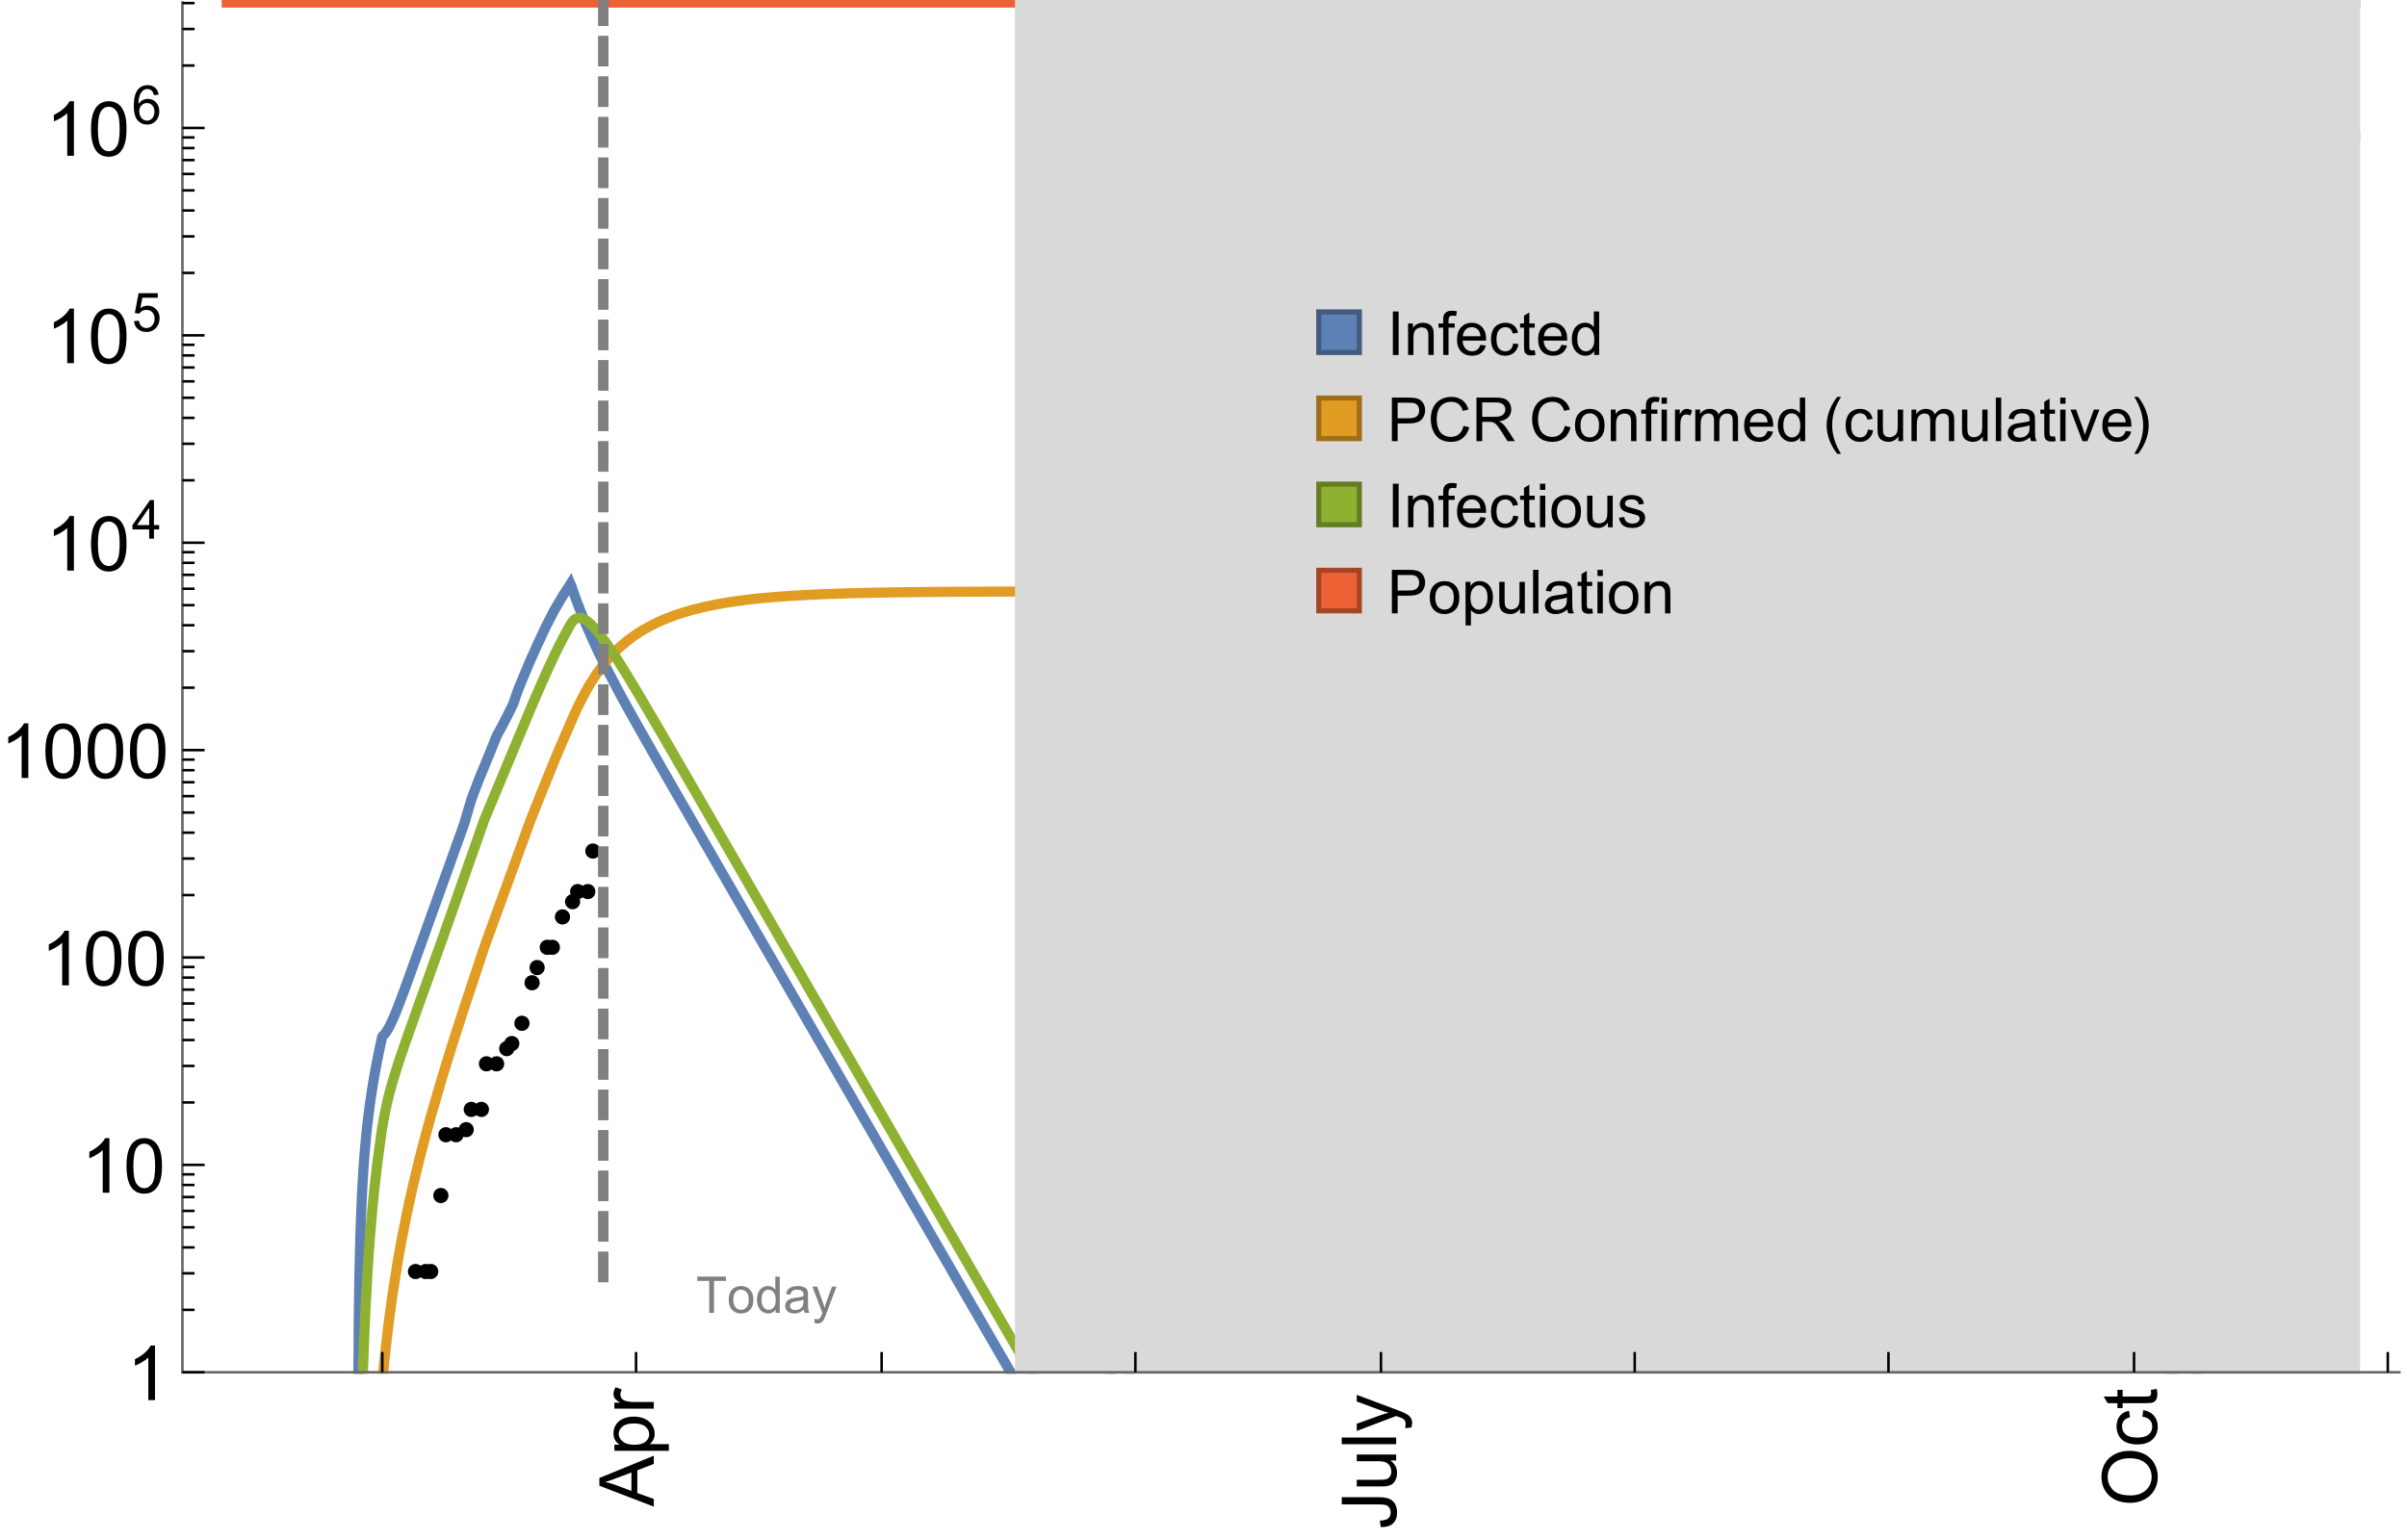 <?xml version="1.0" encoding="UTF-8"?>
<svg xmlns="http://www.w3.org/2000/svg" xmlns:xlink="http://www.w3.org/1999/xlink" width="475pt" height="304pt" viewBox="0 0 475 304" version="1.1">
<defs>
<g>
<symbol overflow="visible" id="glyph0-0">
<path style="stroke:none;" d=""/>
</symbol>
<symbol overflow="visible" id="glyph0-1">
<path style="stroke:none;" d="M 1.117 0 L 1.117 -8.59 L 2.258 -8.59 L 2.258 0 Z M 1.117 0 "/>
</symbol>
<symbol overflow="visible" id="glyph0-2">
<path style="stroke:none;" d="M 0.789 0 L 0.789 -6.223 L 1.742 -6.223 L 1.742 -5.336 C 2.199 -6.02 2.859 -6.363 3.719 -6.363 C 4.094 -6.363 4.441 -6.297 4.754 -6.16 C 5.07 -6.027 5.305 -5.852 5.461 -5.633 C 5.617 -5.414 5.727 -5.152 5.789 -4.852 C 5.828 -4.656 5.848 -4.312 5.848 -3.828 L 5.848 0 L 4.793 0 L 4.793 -3.785 C 4.793 -4.215 4.75 -4.535 4.672 -4.75 C 4.59 -4.961 4.441 -5.133 4.234 -5.258 C 4.023 -5.387 3.781 -5.449 3.5 -5.449 C 3.051 -5.449 2.66 -5.305 2.336 -5.023 C 2.008 -4.738 1.844 -4.195 1.844 -3.398 L 1.844 0 Z M 0.789 0 "/>
</symbol>
<symbol overflow="visible" id="glyph0-3">
<path style="stroke:none;" d="M 1.043 0 L 1.043 -5.402 L 0.109 -5.402 L 0.109 -6.223 L 1.043 -6.223 L 1.043 -6.883 C 1.043 -7.301 1.078 -7.613 1.156 -7.816 C 1.258 -8.09 1.434 -8.312 1.691 -8.48 C 1.945 -8.652 2.305 -8.734 2.766 -8.734 C 3.062 -8.734 3.391 -8.703 3.75 -8.633 L 3.594 -7.711 C 3.375 -7.75 3.164 -7.77 2.969 -7.77 C 2.648 -7.77 2.422 -7.703 2.289 -7.562 C 2.156 -7.426 2.094 -7.172 2.094 -6.797 L 2.094 -6.223 L 3.305 -6.223 L 3.305 -5.402 L 2.094 -5.402 L 2.094 0 Z M 1.043 0 "/>
</symbol>
<symbol overflow="visible" id="glyph0-4">
<path style="stroke:none;" d="M 5.051 -2.004 L 6.141 -1.867 C 5.969 -1.23 5.648 -0.738 5.188 -0.387 C 4.723 -0.035 4.125 0.141 3.406 0.141 C 2.496 0.141 1.773 -0.141 1.238 -0.699 C 0.707 -1.262 0.438 -2.047 0.438 -3.059 C 0.438 -4.105 0.711 -4.918 1.25 -5.496 C 1.789 -6.074 2.484 -6.363 3.344 -6.363 C 4.176 -6.363 4.859 -6.078 5.383 -5.516 C 5.91 -4.949 6.176 -4.148 6.176 -3.125 C 6.176 -3.062 6.172 -2.969 6.172 -2.844 L 1.531 -2.844 C 1.57 -2.16 1.762 -1.633 2.109 -1.273 C 2.457 -0.91 2.891 -0.727 3.41 -0.727 C 3.797 -0.727 4.125 -0.828 4.398 -1.031 C 4.672 -1.234 4.891 -1.559 5.051 -2.004 Z M 1.586 -3.711 L 5.062 -3.711 C 5.016 -4.234 4.883 -4.625 4.664 -4.887 C 4.328 -5.293 3.891 -5.496 3.359 -5.496 C 2.875 -5.496 2.465 -5.336 2.137 -5.008 C 1.805 -4.684 1.625 -4.25 1.586 -3.711 Z M 1.586 -3.711 "/>
</symbol>
<symbol overflow="visible" id="glyph0-5">
<path style="stroke:none;" d="M 4.852 -2.281 L 5.891 -2.145 C 5.777 -1.43 5.484 -0.871 5.02 -0.465 C 4.551 -0.062 3.977 0.141 3.297 0.141 C 2.445 0.141 1.762 -0.137 1.246 -0.695 C 0.727 -1.25 0.469 -2.047 0.469 -3.086 C 0.469 -3.758 0.578 -4.348 0.805 -4.852 C 1.027 -5.355 1.363 -5.734 1.82 -5.984 C 2.273 -6.238 2.77 -6.363 3.305 -6.363 C 3.98 -6.363 4.531 -6.191 4.961 -5.852 C 5.391 -5.508 5.668 -5.023 5.789 -4.395 L 4.766 -4.234 C 4.668 -4.652 4.492 -4.969 4.246 -5.18 C 3.996 -5.391 3.695 -5.496 3.344 -5.496 C 2.812 -5.496 2.383 -5.305 2.051 -4.926 C 1.719 -4.543 1.555 -3.941 1.555 -3.117 C 1.555 -2.281 1.711 -1.672 2.031 -1.297 C 2.352 -0.918 2.773 -0.727 3.289 -0.727 C 3.703 -0.727 4.047 -0.852 4.324 -1.109 C 4.602 -1.363 4.777 -1.75 4.852 -2.281 Z M 4.852 -2.281 "/>
</symbol>
<symbol overflow="visible" id="glyph0-6">
<path style="stroke:none;" d="M 3.094 -0.945 L 3.246 -0.012 C 2.949 0.051 2.684 0.082 2.449 0.082 C 2.066 0.082 1.77 0.023 1.559 -0.102 C 1.348 -0.223 1.199 -0.379 1.113 -0.578 C 1.027 -0.773 0.984 -1.188 0.984 -1.82 L 0.984 -5.402 L 0.211 -5.402 L 0.211 -6.223 L 0.984 -6.223 L 0.984 -7.766 L 2.031 -8.398 L 2.031 -6.223 L 3.094 -6.223 L 3.094 -5.402 L 2.031 -5.402 L 2.031 -1.766 C 2.031 -1.465 2.051 -1.27 2.09 -1.184 C 2.125 -1.098 2.188 -1.031 2.27 -0.977 C 2.355 -0.926 2.477 -0.902 2.633 -0.902 C 2.75 -0.902 2.902 -0.914 3.094 -0.945 Z M 3.094 -0.945 "/>
</symbol>
<symbol overflow="visible" id="glyph0-7">
<path style="stroke:none;" d="M 4.828 0 L 4.828 -0.785 C 4.434 -0.168 3.852 0.141 3.086 0.141 C 2.59 0.141 2.137 0.004 1.719 -0.27 C 1.305 -0.543 0.98 -0.926 0.754 -1.414 C 0.523 -1.906 0.41 -2.469 0.41 -3.105 C 0.41 -3.727 0.516 -4.289 0.719 -4.797 C 0.926 -5.301 1.238 -5.688 1.652 -5.961 C 2.066 -6.23 2.531 -6.363 3.039 -6.363 C 3.414 -6.363 3.75 -6.285 4.043 -6.125 C 4.336 -5.969 4.574 -5.762 4.758 -5.508 L 4.758 -8.59 L 5.805 -8.59 L 5.805 0 Z M 1.492 -3.105 C 1.492 -2.309 1.664 -1.711 2 -1.32 C 2.336 -0.926 2.73 -0.727 3.188 -0.727 C 3.648 -0.727 4.039 -0.914 4.363 -1.293 C 4.684 -1.668 4.844 -2.242 4.844 -3.016 C 4.844 -3.867 4.68 -4.492 4.352 -4.891 C 4.023 -5.289 3.621 -5.492 3.141 -5.492 C 2.672 -5.492 2.281 -5.297 1.965 -4.914 C 1.652 -4.531 1.492 -3.93 1.492 -3.105 Z M 1.492 -3.105 "/>
</symbol>
<symbol overflow="visible" id="glyph0-8">
<path style="stroke:none;" d="M 0.926 0 L 0.926 -8.59 L 4.164 -8.59 C 4.734 -8.59 5.172 -8.562 5.473 -8.508 C 5.895 -8.438 6.25 -8.305 6.531 -8.105 C 6.816 -7.91 7.047 -7.633 7.223 -7.277 C 7.395 -6.922 7.484 -6.531 7.484 -6.105 C 7.484 -5.375 7.25 -4.758 6.785 -4.25 C 6.32 -3.746 5.48 -3.492 4.266 -3.492 L 2.062 -3.492 L 2.062 0 Z M 2.062 -4.508 L 4.281 -4.508 C 5.016 -4.508 5.539 -4.641 5.848 -4.914 C 6.156 -5.188 6.312 -5.574 6.312 -6.07 C 6.312 -6.43 6.219 -6.738 6.039 -6.992 C 5.855 -7.25 5.617 -7.418 5.32 -7.5 C 5.129 -7.551 4.773 -7.578 4.258 -7.578 L 2.062 -7.578 Z M 2.062 -4.508 "/>
</symbol>
<symbol overflow="visible" id="glyph0-9">
<path style="stroke:none;" d="M 7.055 -3.012 L 8.191 -2.727 C 7.953 -1.793 7.523 -1.078 6.906 -0.59 C 6.285 -0.098 5.531 0.148 4.633 0.148 C 3.707 0.148 2.957 -0.043 2.375 -0.418 C 1.797 -0.797 1.355 -1.344 1.051 -2.055 C 0.75 -2.77 0.598 -3.539 0.598 -4.359 C 0.598 -5.254 0.77 -6.035 1.109 -6.699 C 1.453 -7.367 1.938 -7.871 2.57 -8.219 C 3.199 -8.562 3.895 -8.734 4.652 -8.734 C 5.512 -8.734 6.234 -8.516 6.82 -8.078 C 7.406 -7.641 7.812 -7.027 8.047 -6.234 L 6.926 -5.969 C 6.727 -6.594 6.438 -7.051 6.059 -7.336 C 5.68 -7.621 5.203 -7.766 4.629 -7.766 C 3.969 -7.766 3.418 -7.605 2.973 -7.289 C 2.531 -6.973 2.219 -6.547 2.039 -6.016 C 1.859 -5.48 1.77 -4.93 1.77 -4.367 C 1.77 -3.637 1.875 -2.996 2.09 -2.453 C 2.301 -1.906 2.633 -1.5 3.082 -1.23 C 3.531 -0.961 4.016 -0.828 4.539 -0.828 C 5.176 -0.828 5.719 -1.008 6.156 -1.375 C 6.598 -1.742 6.898 -2.289 7.055 -3.012 Z M 7.055 -3.012 "/>
</symbol>
<symbol overflow="visible" id="glyph0-10">
<path style="stroke:none;" d="M 0.945 0 L 0.945 -8.59 L 4.75 -8.59 C 5.516 -8.59 6.102 -8.512 6.5 -8.359 C 6.898 -8.203 7.215 -7.93 7.453 -7.539 C 7.691 -7.148 7.812 -6.719 7.812 -6.246 C 7.812 -5.637 7.613 -5.125 7.219 -4.703 C 6.824 -4.285 6.215 -4.023 5.391 -3.906 C 5.691 -3.762 5.922 -3.621 6.078 -3.48 C 6.41 -3.176 6.723 -2.797 7.02 -2.336 L 8.516 0 L 7.086 0 L 5.945 -1.789 C 5.613 -2.305 5.344 -2.695 5.125 -2.969 C 4.91 -3.242 4.719 -3.438 4.551 -3.547 C 4.379 -3.656 4.207 -3.73 4.031 -3.773 C 3.902 -3.801 3.691 -3.812 3.398 -3.812 L 2.078 -3.812 L 2.078 0 Z M 2.078 -4.797 L 4.523 -4.797 C 5.043 -4.797 5.449 -4.852 5.742 -4.961 C 6.035 -5.066 6.258 -5.238 6.41 -5.477 C 6.562 -5.711 6.641 -5.969 6.641 -6.246 C 6.641 -6.652 6.492 -6.984 6.195 -7.25 C 5.902 -7.512 5.438 -7.641 4.797 -7.641 L 2.078 -7.641 Z M 2.078 -4.797 "/>
</symbol>
<symbol overflow="visible" id="glyph0-11">
<path style="stroke:none;" d="M 0.398 -3.109 C 0.398 -4.262 0.719 -5.117 1.359 -5.672 C 1.895 -6.133 2.547 -6.363 3.316 -6.363 C 4.172 -6.363 4.871 -6.082 5.414 -5.523 C 5.957 -4.961 6.227 -4.188 6.227 -3.199 C 6.227 -2.398 6.109 -1.77 5.867 -1.309 C 5.629 -0.852 5.277 -0.492 4.82 -0.242 C 4.359 0.012 3.859 0.141 3.316 0.141 C 2.445 0.141 1.742 -0.141 1.203 -0.695 C 0.668 -1.254 0.398 -2.062 0.398 -3.109 Z M 1.484 -3.109 C 1.484 -2.312 1.656 -1.719 2.004 -1.32 C 2.352 -0.926 2.789 -0.727 3.316 -0.727 C 3.84 -0.727 4.273 -0.926 4.625 -1.324 C 4.973 -1.723 5.145 -2.328 5.145 -3.148 C 5.145 -3.918 4.969 -4.5 4.621 -4.895 C 4.27 -5.293 3.836 -5.492 3.316 -5.492 C 2.789 -5.492 2.352 -5.293 2.004 -4.898 C 1.656 -4.504 1.484 -3.906 1.484 -3.109 Z M 1.484 -3.109 "/>
</symbol>
<symbol overflow="visible" id="glyph0-12">
<path style="stroke:none;" d="M 0.797 -7.375 L 0.797 -8.59 L 1.852 -8.59 L 1.852 -7.375 Z M 0.797 0 L 0.797 -6.223 L 1.852 -6.223 L 1.852 0 Z M 0.797 0 "/>
</symbol>
<symbol overflow="visible" id="glyph0-13">
<path style="stroke:none;" d="M 0.781 0 L 0.781 -6.223 L 1.727 -6.223 L 1.727 -5.281 C 1.969 -5.723 2.195 -6.012 2.398 -6.152 C 2.605 -6.293 2.828 -6.363 3.078 -6.363 C 3.434 -6.363 3.793 -6.25 4.16 -6.023 L 3.797 -5.047 C 3.539 -5.199 3.281 -5.273 3.023 -5.273 C 2.793 -5.273 2.586 -5.203 2.402 -5.066 C 2.219 -4.926 2.086 -4.734 2.008 -4.488 C 1.891 -4.113 1.836 -3.703 1.836 -3.258 L 1.836 0 Z M 0.781 0 "/>
</symbol>
<symbol overflow="visible" id="glyph0-14">
<path style="stroke:none;" d="M 0.789 0 L 0.789 -6.223 L 1.734 -6.223 L 1.734 -5.352 C 1.93 -5.656 2.188 -5.898 2.516 -6.086 C 2.84 -6.27 3.207 -6.363 3.621 -6.363 C 4.082 -6.363 4.461 -6.266 4.754 -6.078 C 5.051 -5.887 5.258 -5.617 5.379 -5.273 C 5.871 -6 6.512 -6.363 7.301 -6.363 C 7.918 -6.363 8.391 -6.191 8.727 -5.852 C 9.059 -5.508 9.223 -4.984 9.223 -4.273 L 9.223 0 L 8.172 0 L 8.172 -3.922 C 8.172 -4.344 8.141 -4.645 8.07 -4.832 C 8.004 -5.016 7.879 -5.164 7.699 -5.281 C 7.52 -5.395 7.309 -5.449 7.066 -5.449 C 6.629 -5.449 6.266 -5.305 5.977 -5.012 C 5.688 -4.723 5.543 -4.258 5.543 -3.617 L 5.543 0 L 4.488 0 L 4.488 -4.043 C 4.488 -4.512 4.402 -4.863 4.23 -5.098 C 4.059 -5.332 3.777 -5.449 3.387 -5.449 C 3.09 -5.449 2.816 -5.371 2.562 -5.215 C 2.312 -5.059 2.129 -4.828 2.016 -4.531 C 1.902 -4.23 1.844 -3.797 1.844 -3.227 L 1.844 0 Z M 0.789 0 "/>
</symbol>
<symbol overflow="visible" id="glyph0-15">
<path style="stroke:none;" d="M 4.867 0 L 4.867 -0.914 C 4.383 -0.211 3.727 0.141 2.895 0.141 C 2.527 0.141 2.184 0.07 1.867 -0.07 C 1.547 -0.211 1.312 -0.387 1.156 -0.602 C 1.004 -0.812 0.895 -1.074 0.832 -1.383 C 0.789 -1.59 0.766 -1.918 0.766 -2.367 L 0.766 -6.223 L 1.82 -6.223 L 1.82 -2.773 C 1.82 -2.223 1.844 -1.852 1.887 -1.656 C 1.953 -1.379 2.094 -1.164 2.309 -1.004 C 2.523 -0.848 2.789 -0.766 3.105 -0.766 C 3.422 -0.766 3.719 -0.848 3.996 -1.012 C 4.273 -1.172 4.469 -1.395 4.586 -1.672 C 4.699 -1.953 4.758 -2.359 4.758 -2.891 L 4.758 -6.223 L 5.812 -6.223 L 5.812 0 Z M 4.867 0 "/>
</symbol>
<symbol overflow="visible" id="glyph0-16">
<path style="stroke:none;" d="M 0.766 0 L 0.766 -8.59 L 1.82 -8.59 L 1.82 0 Z M 0.766 0 "/>
</symbol>
<symbol overflow="visible" id="glyph0-17">
<path style="stroke:none;" d="M 4.852 -0.766 C 4.461 -0.434 4.086 -0.203 3.723 -0.062 C 3.363 0.074 2.977 0.141 2.562 0.141 C 1.879 0.141 1.352 -0.027 0.984 -0.359 C 0.617 -0.695 0.434 -1.121 0.434 -1.641 C 0.434 -1.945 0.504 -2.223 0.641 -2.477 C 0.781 -2.727 0.961 -2.93 1.188 -3.082 C 1.41 -3.234 1.664 -3.352 1.945 -3.43 C 2.152 -3.484 2.465 -3.535 2.883 -3.586 C 3.734 -3.688 4.359 -3.809 4.766 -3.949 C 4.77 -4.094 4.77 -4.188 4.77 -4.227 C 4.77 -4.656 4.672 -4.957 4.469 -5.133 C 4.199 -5.371 3.801 -5.492 3.27 -5.492 C 2.773 -5.492 2.406 -5.402 2.172 -5.23 C 1.934 -5.055 1.758 -4.75 1.648 -4.305 L 0.617 -4.445 C 0.711 -4.887 0.863 -5.246 1.078 -5.516 C 1.293 -5.789 1.602 -5.996 2.008 -6.145 C 2.414 -6.289 2.887 -6.363 3.422 -6.363 C 3.953 -6.363 4.383 -6.301 4.719 -6.176 C 5.051 -6.051 5.293 -5.895 5.449 -5.703 C 5.605 -5.516 5.715 -5.273 5.777 -4.984 C 5.812 -4.805 5.828 -4.484 5.828 -4.016 L 5.828 -2.609 C 5.828 -1.629 5.852 -1.008 5.898 -0.746 C 5.941 -0.488 6.031 -0.238 6.164 0 L 5.062 0 C 4.953 -0.219 4.883 -0.477 4.852 -0.766 Z M 4.766 -3.125 C 4.383 -2.969 3.805 -2.836 3.039 -2.727 C 2.605 -2.664 2.301 -2.594 2.121 -2.516 C 1.941 -2.438 1.805 -2.32 1.703 -2.172 C 1.605 -2.02 1.559 -1.852 1.559 -1.672 C 1.559 -1.391 1.664 -1.156 1.879 -0.969 C 2.09 -0.781 2.402 -0.688 2.812 -0.688 C 3.219 -0.688 3.578 -0.773 3.898 -0.953 C 4.215 -1.129 4.445 -1.375 4.594 -1.68 C 4.707 -1.918 4.766 -2.273 4.766 -2.734 Z M 4.766 -3.125 "/>
</symbol>
<symbol overflow="visible" id="glyph0-18">
<path style="stroke:none;" d="M 2.52 0 L 0.152 -6.223 L 1.266 -6.223 L 2.602 -2.496 C 2.746 -2.094 2.879 -1.676 3 -1.242 C 3.094 -1.57 3.227 -1.965 3.391 -2.426 L 4.773 -6.223 L 5.859 -6.223 L 3.504 0 Z M 2.52 0 "/>
</symbol>
<symbol overflow="visible" id="glyph0-19">
<path style="stroke:none;" d="M 0.367 -1.859 L 1.414 -2.023 C 1.473 -1.605 1.633 -1.281 1.902 -1.062 C 2.168 -0.84 2.543 -0.727 3.023 -0.727 C 3.508 -0.727 3.867 -0.824 4.102 -1.023 C 4.336 -1.219 4.453 -1.453 4.453 -1.719 C 4.453 -1.957 4.352 -2.141 4.141 -2.281 C 3.996 -2.375 3.641 -2.492 3.062 -2.637 C 2.289 -2.832 1.754 -3 1.457 -3.145 C 1.156 -3.285 0.93 -3.484 0.777 -3.734 C 0.621 -3.988 0.547 -4.266 0.547 -4.57 C 0.547 -4.848 0.609 -5.105 0.734 -5.34 C 0.863 -5.578 1.035 -5.773 1.254 -5.93 C 1.418 -6.051 1.641 -6.152 1.926 -6.238 C 2.207 -6.32 2.512 -6.363 2.836 -6.363 C 3.324 -6.363 3.754 -6.293 4.121 -6.152 C 4.492 -6.012 4.766 -5.82 4.938 -5.582 C 5.113 -5.34 5.234 -5.02 5.305 -4.617 L 4.273 -4.477 C 4.227 -4.797 4.09 -5.047 3.863 -5.227 C 3.641 -5.406 3.32 -5.496 2.914 -5.496 C 2.43 -5.496 2.082 -5.414 1.875 -5.258 C 1.668 -5.098 1.562 -4.906 1.562 -4.695 C 1.562 -4.559 1.609 -4.434 1.695 -4.324 C 1.781 -4.211 1.914 -4.117 2.098 -4.043 C 2.203 -4.004 2.516 -3.914 3.031 -3.773 C 3.777 -3.574 4.297 -3.41 4.59 -3.285 C 4.887 -3.156 5.117 -2.973 5.285 -2.73 C 5.453 -2.488 5.539 -2.188 5.539 -1.828 C 5.539 -1.477 5.434 -1.145 5.23 -0.836 C 5.023 -0.523 4.727 -0.285 4.344 -0.113 C 3.957 0.055 3.516 0.141 3.031 0.141 C 2.223 0.141 1.605 -0.027 1.18 -0.363 C 0.758 -0.699 0.484 -1.195 0.367 -1.859 Z M 0.367 -1.859 "/>
</symbol>
<symbol overflow="visible" id="glyph0-20">
<path style="stroke:none;" d="M 0.789 2.383 L 0.789 -6.223 L 1.75 -6.223 L 1.75 -5.414 C 1.977 -5.73 2.234 -5.969 2.52 -6.125 C 2.805 -6.285 3.148 -6.363 3.555 -6.363 C 4.086 -6.363 4.555 -6.227 4.961 -5.953 C 5.367 -5.68 5.676 -5.293 5.883 -4.797 C 6.09 -4.297 6.195 -3.75 6.195 -3.156 C 6.195 -2.52 6.078 -1.949 5.852 -1.438 C 5.621 -0.93 5.289 -0.539 4.855 -0.266 C 4.418 0.004 3.961 0.141 3.48 0.141 C 3.129 0.141 2.812 0.066 2.535 -0.082 C 2.254 -0.23 2.023 -0.418 1.844 -0.645 L 1.844 2.383 Z M 1.746 -3.078 C 1.746 -2.277 1.906 -1.684 2.234 -1.301 C 2.559 -0.918 2.949 -0.727 3.41 -0.727 C 3.879 -0.727 4.281 -0.926 4.613 -1.32 C 4.949 -1.719 5.117 -2.332 5.117 -3.164 C 5.117 -3.957 4.953 -4.551 4.625 -4.945 C 4.301 -5.34 3.91 -5.539 3.457 -5.539 C 3.008 -5.539 2.609 -5.328 2.266 -4.906 C 1.918 -4.488 1.746 -3.875 1.746 -3.078 Z M 1.746 -3.078 "/>
</symbol>
<symbol overflow="visible" id="glyph1-0">
<path style="stroke:none;" d=""/>
</symbol>
<symbol overflow="visible" id="glyph1-1">
<path style="stroke:none;" d="M 3.562 2.52 L 2.805 2.52 C 2.492 2.121 2.211 1.699 1.953 1.258 C 1.699 0.812 1.477 0.352 1.297 -0.125 C 1.113 -0.602 0.969 -1.086 0.871 -1.586 C 0.77 -2.086 0.719 -2.594 0.719 -3.105 C 0.719 -3.625 0.773 -4.133 0.875 -4.633 C 0.977 -5.129 1.117 -5.617 1.301 -6.086 C 1.484 -6.559 1.703 -7.02 1.961 -7.461 C 2.215 -7.906 2.5 -8.328 2.805 -8.734 L 3.562 -8.734 C 3.285 -8.281 3.039 -7.836 2.82 -7.398 C 2.602 -6.957 2.414 -6.512 2.266 -6.055 C 2.117 -5.602 2.008 -5.133 1.93 -4.648 C 1.852 -4.168 1.812 -3.656 1.812 -3.117 C 1.812 -2.617 1.852 -2.121 1.938 -1.629 C 2.02 -1.137 2.141 -0.652 2.289 -0.18 C 2.441 0.297 2.625 0.758 2.844 1.211 C 3.059 1.66 3.297 2.098 3.562 2.52 Z M 3.562 2.52 "/>
</symbol>
<symbol overflow="visible" id="glyph1-2">
<path style="stroke:none;" d="M 3.273 -3.105 C 3.273 -2.59 3.227 -2.082 3.125 -1.586 C 3.023 -1.086 2.879 -0.602 2.695 -0.129 C 2.512 0.344 2.293 0.801 2.035 1.246 C 1.781 1.688 1.5 2.113 1.188 2.52 L 0.434 2.52 C 0.707 2.074 0.953 1.633 1.172 1.188 C 1.391 0.746 1.574 0.297 1.723 -0.156 C 1.871 -0.613 1.984 -1.086 2.066 -1.57 C 2.145 -2.055 2.188 -2.562 2.188 -3.094 C 2.188 -3.594 2.145 -4.09 2.059 -4.582 C 1.977 -5.074 1.859 -5.559 1.703 -6.031 C 1.551 -6.508 1.367 -6.969 1.152 -7.422 C 0.934 -7.875 0.695 -8.312 0.434 -8.734 L 1.188 -8.734 C 1.5 -8.336 1.789 -7.918 2.047 -7.473 C 2.305 -7.031 2.523 -6.57 2.703 -6.09 C 2.887 -5.613 3.027 -5.121 3.125 -4.621 C 3.227 -4.117 3.273 -3.613 3.273 -3.105 Z M 3.273 -3.105 "/>
</symbol>
<symbol overflow="visible" id="glyph2-0">
<path style="stroke:none;" d=""/>
</symbol>
<symbol overflow="visible" id="glyph2-1">
<path style="stroke:none;" d="M 0 0.023 L -10.738 -4.102 L -10.738 -5.633 L 0 -10.027 L 0 -8.406 L -3.25 -7.156 L -3.25 -2.664 L 0 -1.488 Z M -4.41 -3.078 L -4.41 -6.715 L -7.383 -5.598 C -8.285 -5.254 -9.027 -5 -9.609 -4.836 C -8.922 -4.699 -8.238 -4.504 -7.559 -4.254 Z M -4.41 -3.078 "/>
</symbol>
<symbol overflow="visible" id="glyph2-2">
<path style="stroke:none;" d="M 2.98 -0.988 L -7.777 -0.988 L -7.777 -2.191 L -6.766 -2.191 C -7.164 -2.473 -7.461 -2.793 -7.656 -3.148 C -7.855 -3.504 -7.953 -3.938 -7.953 -4.445 C -7.953 -5.109 -7.781 -5.695 -7.441 -6.203 C -7.102 -6.711 -6.617 -7.094 -5.996 -7.352 C -5.371 -7.613 -4.691 -7.742 -3.949 -7.742 C -3.152 -7.742 -2.434 -7.598 -1.797 -7.312 C -1.16 -7.027 -0.672 -6.613 -0.332 -6.066 C 0.008 -5.523 0.176 -4.953 0.176 -4.352 C 0.176 -3.91 0.082 -3.516 -0.102 -3.168 C -0.289 -2.82 -0.523 -2.531 -0.805 -2.309 L 2.98 -2.309 Z M -3.844 -2.184 C -2.844 -2.184 -2.105 -2.387 -1.625 -2.789 C -1.148 -3.195 -0.906 -3.688 -0.906 -4.262 C -0.906 -4.848 -1.156 -5.352 -1.652 -5.77 C -2.148 -6.188 -2.914 -6.395 -3.953 -6.395 C -4.945 -6.395 -5.688 -6.191 -6.18 -5.781 C -6.676 -5.375 -6.922 -4.887 -6.922 -4.32 C -6.922 -3.758 -6.66 -3.262 -6.133 -2.832 C -5.609 -2.398 -4.848 -2.184 -3.844 -2.184 Z M -3.844 -2.184 "/>
</symbol>
<symbol overflow="visible" id="glyph2-3">
<path style="stroke:none;" d="M 0 -0.973 L -7.777 -0.973 L -7.777 -2.16 L -6.598 -2.16 C -7.148 -2.465 -7.516 -2.742 -7.691 -3 C -7.867 -3.258 -7.953 -3.539 -7.953 -3.844 C -7.953 -4.289 -7.812 -4.742 -7.531 -5.199 L -6.305 -4.746 C -6.496 -4.422 -6.594 -4.102 -6.594 -3.781 C -6.594 -3.492 -6.504 -3.234 -6.332 -3.004 C -6.16 -2.773 -5.918 -2.609 -5.609 -2.512 C -5.141 -2.367 -4.629 -2.293 -4.07 -2.293 L 0 -2.293 Z M 0 -0.973 "/>
</symbol>
<symbol overflow="visible" id="glyph2-4">
<path style="stroke:none;" d="M -3.047 -0.434 L -3.223 -1.715 C -2.402 -1.75 -1.84 -1.902 -1.539 -2.176 C -1.234 -2.449 -1.082 -2.828 -1.082 -3.312 C -1.082 -3.668 -1.164 -3.977 -1.328 -4.234 C -1.492 -4.492 -1.715 -4.672 -1.996 -4.77 C -2.277 -4.867 -2.723 -4.914 -3.34 -4.914 L -10.738 -4.914 L -10.738 -6.336 L -3.422 -6.336 C -2.523 -6.336 -1.824 -6.227 -1.332 -6.008 C -0.84 -5.793 -0.465 -5.449 -0.203 -4.977 C 0.055 -4.504 0.184 -3.953 0.184 -3.316 C 0.184 -2.375 -0.086 -1.652 -0.629 -1.152 C -1.172 -0.652 -1.977 -0.414 -3.047 -0.434 Z M -3.047 -0.434 "/>
</symbol>
<symbol overflow="visible" id="glyph2-5">
<path style="stroke:none;" d="M 0 -6.086 L -1.141 -6.086 C -0.262 -5.48 0.176 -4.656 0.176 -3.617 C 0.176 -3.16 0.09 -2.73 -0.086 -2.332 C -0.262 -1.934 -0.484 -1.641 -0.75 -1.445 C -1.016 -1.254 -1.344 -1.117 -1.727 -1.039 C -1.988 -0.984 -2.398 -0.961 -2.961 -0.961 L -7.777 -0.961 L -7.777 -2.277 L -3.465 -2.277 C -2.777 -2.277 -2.312 -2.305 -2.074 -2.359 C -1.727 -2.441 -1.453 -2.617 -1.258 -2.887 C -1.059 -3.156 -0.961 -3.484 -0.961 -3.883 C -0.961 -4.277 -1.062 -4.648 -1.262 -4.996 C -1.465 -5.344 -1.742 -5.586 -2.09 -5.73 C -2.441 -5.875 -2.945 -5.945 -3.609 -5.945 L -7.777 -5.949 L -7.777 -7.266 L 0 -7.266 Z M 0 -6.086 "/>
</symbol>
<symbol overflow="visible" id="glyph2-6">
<path style="stroke:none;" d="M 0 -0.961 L -10.738 -0.961 L -10.738 -2.277 L 0 -2.277 Z M 0 -0.961 "/>
</symbol>
<symbol overflow="visible" id="glyph2-7">
<path style="stroke:none;" d="M 2.996 -0.93 L 1.758 -0.785 C 1.836 -1.07 1.875 -1.324 1.875 -1.539 C 1.875 -1.832 1.828 -2.066 1.73 -2.242 C 1.633 -2.418 1.496 -2.562 1.32 -2.672 C 1.188 -2.758 0.859 -2.891 0.336 -3.078 C 0.262 -3.102 0.156 -3.141 0.016 -3.195 L -7.777 -0.242 L -7.777 -1.664 L -3.273 -3.281 C -2.703 -3.492 -2.102 -3.68 -1.473 -3.844 C -2.078 -3.996 -2.668 -4.176 -3.246 -4.387 L -7.777 -6.051 L -7.777 -7.367 L 0.133 -4.41 C 0.988 -4.094 1.574 -3.844 1.898 -3.668 C 2.332 -3.434 2.648 -3.168 2.852 -2.863 C 3.055 -2.562 3.156 -2.199 3.156 -1.781 C 3.156 -1.527 3.102 -1.242 2.996 -0.93 Z M 2.996 -0.93 "/>
</symbol>
<symbol overflow="visible" id="glyph2-8">
<path style="stroke:none;" d="M -5.23 -0.727 C -7.012 -0.727 -8.406 -1.203 -9.414 -2.16 C -10.422 -3.117 -10.93 -4.352 -10.93 -5.867 C -10.93 -6.859 -10.691 -7.75 -10.219 -8.547 C -9.742 -9.344 -9.082 -9.949 -8.234 -10.367 C -7.387 -10.785 -6.43 -10.992 -5.355 -10.992 C -4.266 -10.992 -3.289 -10.773 -2.43 -10.336 C -1.57 -9.895 -0.922 -9.273 -0.48 -8.469 C -0.039 -7.66 0.184 -6.793 0.184 -5.859 C 0.184 -4.848 -0.062 -3.945 -0.551 -3.148 C -1.039 -2.352 -1.703 -1.75 -2.547 -1.34 C -3.395 -0.93 -4.289 -0.727 -5.23 -0.727 Z M -5.207 -2.191 C -3.914 -2.191 -2.895 -2.539 -2.148 -3.234 C -1.406 -3.93 -1.031 -4.801 -1.031 -5.852 C -1.031 -6.922 -1.41 -7.801 -2.16 -8.492 C -2.914 -9.184 -3.98 -9.527 -5.359 -9.527 C -6.234 -9.527 -7 -9.383 -7.648 -9.086 C -8.301 -8.789 -8.809 -8.359 -9.168 -7.789 C -9.527 -7.219 -9.703 -6.582 -9.703 -5.875 C -9.703 -4.867 -9.359 -4.004 -8.668 -3.277 C -7.977 -2.551 -6.824 -2.191 -5.207 -2.191 Z M -5.207 -2.191 "/>
</symbol>
<symbol overflow="visible" id="glyph2-9">
<path style="stroke:none;" d="M -2.848 -6.062 L -2.68 -7.359 C -1.785 -7.219 -1.086 -6.855 -0.582 -6.273 C -0.078 -5.691 0.176 -4.973 0.176 -4.125 C 0.176 -3.059 -0.172 -2.203 -0.867 -1.555 C -1.562 -0.91 -2.562 -0.586 -3.859 -0.586 C -4.699 -0.586 -5.434 -0.727 -6.062 -1.004 C -6.695 -1.281 -7.168 -1.707 -7.48 -2.273 C -7.797 -2.844 -7.953 -3.461 -7.953 -4.133 C -7.953 -4.977 -7.742 -5.668 -7.312 -6.203 C -6.887 -6.742 -6.281 -7.086 -5.492 -7.234 L -5.297 -5.953 C -5.82 -5.832 -6.211 -5.617 -6.477 -5.305 C -6.738 -4.996 -6.871 -4.621 -6.871 -4.184 C -6.871 -3.52 -6.633 -2.98 -6.156 -2.562 C -5.68 -2.148 -4.926 -1.941 -3.898 -1.941 C -2.852 -1.941 -2.094 -2.141 -1.617 -2.543 C -1.145 -2.941 -0.906 -3.465 -0.906 -4.109 C -0.906 -4.625 -1.066 -5.059 -1.383 -5.406 C -1.699 -5.754 -2.191 -5.973 -2.848 -6.062 Z M -2.848 -6.062 "/>
</symbol>
<symbol overflow="visible" id="glyph2-10">
<path style="stroke:none;" d="M -1.18 -3.867 L -0.016 -4.059 C 0.062 -3.688 0.102 -3.355 0.102 -3.062 C 0.102 -2.582 0.027 -2.211 -0.125 -1.949 C -0.277 -1.684 -0.477 -1.5 -0.723 -1.391 C -0.969 -1.285 -1.488 -1.23 -2.277 -1.23 L -6.754 -1.23 L -6.754 -0.266 L -7.777 -0.266 L -7.777 -1.23 L -9.703 -1.23 L -10.496 -2.543 L -7.777 -2.543 L -7.777 -3.867 L -6.754 -3.867 L -6.754 -2.543 L -2.203 -2.543 C -1.828 -2.543 -1.586 -2.566 -1.48 -2.609 C -1.371 -2.656 -1.285 -2.734 -1.223 -2.84 C -1.16 -2.945 -1.129 -3.094 -1.129 -3.289 C -1.129 -3.434 -1.145 -3.629 -1.18 -3.867 Z M -1.18 -3.867 "/>
</symbol>
<symbol overflow="visible" id="glyph3-0">
<path style="stroke:none;" d=""/>
</symbol>
<symbol overflow="visible" id="glyph3-1">
<path style="stroke:none;" d="M 5.59 0 L 4.27 0 L 4.27 -8.402 C 3.953 -8.098 3.535 -7.797 3.02 -7.492 C 2.504 -7.191 2.043 -6.961 1.633 -6.812 L 1.633 -8.086 C 2.371 -8.434 3.016 -8.852 3.566 -9.344 C 4.117 -9.84 4.508 -10.316 4.738 -10.781 L 5.59 -10.781 Z M 5.59 0 "/>
</symbol>
<symbol overflow="visible" id="glyph3-2">
<path style="stroke:none;" d="M 0.621 -5.297 C 0.621 -6.566 0.754 -7.586 1.016 -8.359 C 1.277 -9.133 1.664 -9.73 2.18 -10.152 C 2.695 -10.57 3.344 -10.781 4.125 -10.781 C 4.699 -10.781 5.203 -10.664 5.641 -10.434 C 6.074 -10.203 6.434 -9.867 6.715 -9.43 C 7 -8.992 7.223 -8.461 7.383 -7.832 C 7.543 -7.207 7.625 -6.359 7.625 -5.297 C 7.625 -4.035 7.496 -3.02 7.234 -2.246 C 6.977 -1.473 6.59 -0.871 6.074 -0.449 C 5.559 -0.027 4.91 0.184 4.125 0.184 C 3.09 0.184 2.273 -0.188 1.684 -0.93 C 0.977 -1.824 0.621 -3.277 0.621 -5.297 Z M 1.977 -5.297 C 1.977 -3.531 2.184 -2.359 2.598 -1.777 C 3.008 -1.191 3.52 -0.902 4.125 -0.902 C 4.73 -0.902 5.238 -1.195 5.652 -1.781 C 6.062 -2.367 6.27 -3.539 6.27 -5.297 C 6.27 -7.062 6.062 -8.238 5.652 -8.82 C 5.238 -9.398 4.723 -9.691 4.109 -9.691 C 3.504 -9.691 3.02 -9.434 2.66 -8.922 C 2.203 -8.266 1.977 -7.059 1.977 -5.297 Z M 1.977 -5.297 "/>
</symbol>
<symbol overflow="visible" id="glyph4-0">
<path style="stroke:none;" d=""/>
</symbol>
<symbol overflow="visible" id="glyph4-1">
<path style="stroke:none;" d="M 3.441 0 L 3.441 -1.824 L 0.137 -1.824 L 0.137 -2.684 L 3.613 -7.625 L 4.379 -7.625 L 4.379 -2.684 L 5.406 -2.684 L 5.406 -1.824 L 4.379 -1.824 L 4.379 0 Z M 3.441 -2.684 L 3.441 -6.121 L 1.055 -2.684 Z M 3.441 -2.684 "/>
</symbol>
<symbol overflow="visible" id="glyph4-2">
<path style="stroke:none;" d="M 0.441 -1.996 L 1.426 -2.078 C 1.496 -1.602 1.668 -1.242 1.934 -1 C 2.199 -0.758 2.516 -0.641 2.891 -0.641 C 3.34 -0.641 3.723 -0.809 4.035 -1.148 C 4.348 -1.488 4.504 -1.941 4.504 -2.5 C 4.504 -3.035 4.352 -3.457 4.055 -3.766 C 3.754 -4.074 3.359 -4.227 2.875 -4.227 C 2.574 -4.227 2.301 -4.16 2.059 -4.023 C 1.816 -3.887 1.625 -3.707 1.488 -3.488 L 0.609 -3.605 L 1.348 -7.52 L 5.137 -7.52 L 5.137 -6.625 L 2.094 -6.625 L 1.684 -4.574 C 2.141 -4.895 2.621 -5.055 3.125 -5.055 C 3.789 -5.055 4.352 -4.824 4.809 -4.363 C 5.266 -3.902 5.496 -3.309 5.496 -2.586 C 5.496 -1.895 5.297 -1.297 4.895 -0.797 C 4.406 -0.18 3.738 0.129 2.891 0.129 C 2.199 0.129 1.633 -0.062 1.195 -0.453 C 0.754 -0.84 0.504 -1.355 0.441 -1.996 Z M 0.441 -1.996 "/>
</symbol>
<symbol overflow="visible" id="glyph4-3">
<path style="stroke:none;" d="M 5.297 -5.758 L 4.367 -5.684 C 4.285 -6.051 4.168 -6.316 4.016 -6.484 C 3.762 -6.75 3.449 -6.883 3.078 -6.883 C 2.781 -6.883 2.52 -6.801 2.293 -6.637 C 2 -6.422 1.766 -6.105 1.598 -5.695 C 1.426 -5.281 1.34 -4.695 1.332 -3.93 C 1.559 -4.273 1.832 -4.527 2.156 -4.695 C 2.484 -4.863 2.824 -4.945 3.184 -4.945 C 3.809 -4.945 4.336 -4.715 4.777 -4.258 C 5.215 -3.797 5.434 -3.203 5.434 -2.477 C 5.434 -1.996 5.332 -1.551 5.125 -1.141 C 4.918 -0.73 4.637 -0.414 4.273 -0.199 C 3.914 0.02 3.504 0.129 3.047 0.129 C 2.266 0.129 1.633 -0.156 1.141 -0.73 C 0.648 -1.305 0.402 -2.25 0.402 -3.566 C 0.402 -5.039 0.672 -6.113 1.215 -6.781 C 1.691 -7.363 2.332 -7.652 3.137 -7.652 C 3.734 -7.652 4.227 -7.484 4.609 -7.148 C 4.992 -6.812 5.223 -6.348 5.297 -5.758 Z M 1.477 -2.469 C 1.477 -2.148 1.547 -1.84 1.684 -1.543 C 1.82 -1.25 2.012 -1.023 2.258 -0.871 C 2.504 -0.715 2.762 -0.641 3.031 -0.641 C 3.426 -0.641 3.766 -0.801 4.051 -1.117 C 4.336 -1.438 4.477 -1.871 4.477 -2.418 C 4.477 -2.945 4.336 -3.359 4.055 -3.664 C 3.773 -3.969 3.422 -4.117 2.996 -4.117 C 2.574 -4.117 2.215 -3.965 1.918 -3.664 C 1.625 -3.359 1.477 -2.961 1.477 -2.469 Z M 1.477 -2.469 "/>
</symbol>
<symbol overflow="visible" id="glyph5-0">
<path style="stroke:none;" d=""/>
</symbol>
<symbol overflow="visible" id="glyph5-1">
<path style="stroke:none;" d="M 2.594 0 L 2.594 -6.312 L 0.234 -6.312 L 0.234 -7.156 L 5.906 -7.156 L 5.906 -6.312 L 3.539 -6.312 L 3.539 0 Z M 2.594 0 "/>
</symbol>
<symbol overflow="visible" id="glyph5-2">
<path style="stroke:none;" d="M 0.332 -2.594 C 0.332 -3.555 0.598 -4.266 1.133 -4.727 C 1.578 -5.109 2.121 -5.305 2.766 -5.305 C 3.477 -5.305 4.059 -5.07 4.512 -4.602 C 4.965 -4.133 5.191 -3.488 5.191 -2.664 C 5.191 -2 5.09 -1.473 4.891 -1.09 C 4.691 -0.707 4.398 -0.41 4.016 -0.199 C 3.633 0.012 3.215 0.117 2.766 0.117 C 2.039 0.117 1.449 -0.117 1.004 -0.582 C 0.555 -1.047 0.332 -1.719 0.332 -2.594 Z M 1.234 -2.594 C 1.234 -1.93 1.379 -1.43 1.672 -1.102 C 1.961 -0.77 2.324 -0.605 2.766 -0.605 C 3.199 -0.605 3.562 -0.773 3.852 -1.102 C 4.141 -1.434 4.289 -1.941 4.289 -2.621 C 4.289 -3.262 4.141 -3.75 3.852 -4.078 C 3.559 -4.41 3.195 -4.574 2.766 -4.574 C 2.324 -4.574 1.961 -4.41 1.672 -4.082 C 1.383 -3.754 1.234 -3.258 1.234 -2.594 Z M 1.234 -2.594 "/>
</symbol>
<symbol overflow="visible" id="glyph5-3">
<path style="stroke:none;" d="M 4.023 0 L 4.023 -0.656 C 3.695 -0.141 3.211 0.117 2.574 0.117 C 2.16 0.117 1.781 0.004 1.434 -0.227 C 1.086 -0.453 0.816 -0.77 0.629 -1.18 C 0.438 -1.586 0.344 -2.059 0.344 -2.586 C 0.344 -3.105 0.43 -3.574 0.602 -3.996 C 0.773 -4.418 1.031 -4.742 1.375 -4.965 C 1.723 -5.191 2.109 -5.305 2.535 -5.305 C 2.848 -5.305 3.125 -5.238 3.367 -5.105 C 3.613 -4.973 3.812 -4.801 3.965 -4.59 L 3.965 -7.156 L 4.84 -7.156 L 4.84 0 Z M 1.246 -2.586 C 1.246 -1.922 1.387 -1.426 1.664 -1.098 C 1.945 -0.77 2.273 -0.605 2.656 -0.605 C 3.039 -0.605 3.367 -0.762 3.637 -1.078 C 3.906 -1.391 4.039 -1.871 4.039 -2.516 C 4.039 -3.227 3.902 -3.746 3.629 -4.078 C 3.355 -4.41 3.016 -4.574 2.617 -4.574 C 2.227 -4.574 1.898 -4.414 1.637 -4.098 C 1.375 -3.777 1.246 -3.273 1.246 -2.586 Z M 1.246 -2.586 "/>
</symbol>
<symbol overflow="visible" id="glyph5-4">
<path style="stroke:none;" d="M 4.043 -0.641 C 3.719 -0.363 3.402 -0.168 3.102 -0.055 C 2.801 0.059 2.48 0.117 2.133 0.117 C 1.562 0.117 1.125 -0.023 0.82 -0.301 C 0.516 -0.578 0.359 -0.934 0.359 -1.367 C 0.359 -1.621 0.418 -1.852 0.535 -2.062 C 0.648 -2.273 0.801 -2.441 0.988 -2.57 C 1.176 -2.695 1.387 -2.793 1.621 -2.855 C 1.793 -2.902 2.055 -2.945 2.402 -2.988 C 3.113 -3.074 3.633 -3.172 3.969 -3.289 C 3.973 -3.41 3.977 -3.488 3.977 -3.52 C 3.977 -3.879 3.891 -4.133 3.727 -4.277 C 3.5 -4.477 3.168 -4.574 2.727 -4.574 C 2.312 -4.574 2.008 -4.504 1.809 -4.359 C 1.613 -4.215 1.465 -3.957 1.371 -3.59 L 0.512 -3.707 C 0.59 -4.074 0.719 -4.371 0.898 -4.598 C 1.078 -4.824 1.336 -4.996 1.676 -5.121 C 2.016 -5.242 2.406 -5.305 2.852 -5.305 C 3.293 -5.305 3.652 -5.25 3.93 -5.148 C 4.207 -5.043 4.41 -4.91 4.539 -4.754 C 4.672 -4.594 4.762 -4.395 4.812 -4.156 C 4.844 -4.008 4.859 -3.734 4.859 -3.344 L 4.859 -2.172 C 4.859 -1.355 4.879 -0.84 4.914 -0.621 C 4.953 -0.406 5.027 -0.199 5.137 0 L 4.219 0 C 4.129 -0.184 4.07 -0.395 4.043 -0.641 Z M 3.969 -2.602 C 3.648 -2.473 3.172 -2.363 2.535 -2.27 C 2.172 -2.219 1.918 -2.16 1.766 -2.094 C 1.617 -2.031 1.504 -1.934 1.422 -1.809 C 1.34 -1.684 1.297 -1.543 1.297 -1.391 C 1.297 -1.156 1.387 -0.961 1.566 -0.805 C 1.742 -0.648 2 -0.57 2.344 -0.57 C 2.684 -0.57 2.984 -0.645 3.246 -0.793 C 3.512 -0.941 3.703 -1.145 3.828 -1.402 C 3.922 -1.602 3.969 -1.895 3.969 -2.281 Z M 3.969 -2.602 "/>
</symbol>
<symbol overflow="visible" id="glyph5-5">
<path style="stroke:none;" d="M 0.621 1.996 L 0.523 1.172 C 0.715 1.223 0.883 1.25 1.023 1.25 C 1.219 1.25 1.375 1.219 1.492 1.152 C 1.609 1.086 1.707 0.996 1.781 0.879 C 1.836 0.789 1.926 0.574 2.051 0.227 C 2.066 0.176 2.094 0.105 2.129 0.008 L 0.16 -5.188 L 1.109 -5.188 L 2.188 -2.184 C 2.328 -1.801 2.453 -1.402 2.562 -0.98 C 2.664 -1.383 2.785 -1.777 2.926 -2.164 L 4.031 -5.188 L 4.914 -5.188 L 2.938 0.086 C 2.727 0.656 2.562 1.051 2.445 1.266 C 2.289 1.555 2.109 1.766 1.91 1.902 C 1.707 2.039 1.465 2.105 1.188 2.105 C 1.016 2.105 0.828 2.07 0.621 1.996 Z M 0.621 1.996 "/>
</symbol>
</g>
<clipPath id="clip1">
  <path d="M 61 106 L 209 106 L 209 271.199 L 61 271.199 Z M 61 106 "/>
</clipPath>
<clipPath id="clip2">
  <path d="M 210 25 L 438 25 L 438 271.199 L 210 271.199 Z M 210 25 "/>
</clipPath>
<clipPath id="clip3">
  <path d="M 66 17 L 474 17 L 474 271.199 L 66 271.199 Z M 66 17 "/>
</clipPath>
<clipPath id="clip4">
  <path d="M 62 112 L 213 112 L 213 271.199 L 62 271.199 Z M 62 112 "/>
</clipPath>
<clipPath id="clip5">
  <path d="M 213 28 L 443 28 L 443 271.199 L 213 271.199 Z M 213 28 "/>
</clipPath>
<clipPath id="clip6">
  <path d="M 199 0 L 467 0 L 467 271.199 L 199 271.199 Z M 199 0 "/>
</clipPath>
<clipPath id="clip7">
  <path d="M 259.68 60.961 L 269 60.961 L 269 71 L 259.68 71 Z M 259.68 60.961 "/>
</clipPath>
<clipPath id="clip8">
  <path d="M 259.68 78 L 269 78 L 269 88 L 259.68 88 Z M 259.68 78 "/>
</clipPath>
<clipPath id="clip9">
  <path d="M 260 95.039 L 269 95.039 L 269 104 L 260 104 Z M 260 95.039 "/>
</clipPath>
<clipPath id="clip10">
  <path d="M 259.68 95.039 L 269 95.039 L 269 105 L 259.68 105 Z M 259.68 95.039 "/>
</clipPath>
<clipPath id="clip11">
  <path d="M 259.68 111.84 L 269 111.84 L 269 122 L 259.68 122 Z M 259.68 111.84 "/>
</clipPath>
</defs>
<g id="surface8892">
<g clip-path="url(#clip1)" clip-rule="nonzero">
<path style="fill:none;stroke-width:2;stroke-linecap:square;stroke-linejoin:miter;stroke:rgb(36.841%,50.677%,70.979%);stroke-opacity:1;stroke-miterlimit:3.25;" d="M 70.723 270.891 L 70.789 261.066 L 70.914 252.273 L 71.043 246.5 L 71.172 242.207 L 71.301 238.793 L 71.426 235.953 L 71.555 233.535 L 71.684 231.422 L 71.812 229.547 L 71.938 227.867 L 72.066 226.336 L 72.32 223.633 L 72.449 222.422 L 72.578 221.289 L 72.832 219.211 L 72.961 218.246 L 73.09 217.324 L 73.344 215.594 L 73.473 214.777 L 73.602 213.992 L 73.855 212.484 L 74.367 209.703 L 74.496 209.047 L 74.625 208.406 L 74.879 207.156 L 75.008 206.551 L 75.133 205.953 L 75.262 205.363 L 75.391 204.77 L 75.52 204.504 L 75.645 204.406 L 75.773 204.281 L 75.902 204.133 L 76.031 203.973 L 76.156 203.797 L 76.414 203.41 L 76.539 203.195 L 76.668 202.973 L 76.926 202.492 L 77.434 201.418 L 77.562 201.129 L 77.691 200.836 L 77.945 200.23 L 78.457 198.965 L 78.598 198.609 L 78.734 198.254 L 79.012 197.531 L 79.566 196.055 L 80.676 193.031 L 82.895 186.883 L 87.332 174.531 L 87.461 174.172 L 87.594 173.809 L 87.852 173.09 L 88.367 171.648 L 89.402 168.766 L 91.473 162.996 L 91.605 162.629 L 91.734 162.176 L 91.992 161.281 L 92.512 159.531 L 92.77 158.672 L 93.027 157.82 L 93.547 156.383 L 93.805 155.719 L 94.062 155.051 L 94.582 153.688 L 95.617 151.188 L 95.758 150.852 L 95.895 150.516 L 96.176 149.832 L 96.738 148.453 L 96.879 148.109 L 97.02 147.758 L 97.301 147.062 L 97.438 146.711 L 98 145.305 L 98.141 145.02 L 98.281 144.777 L 98.422 144.531 L 98.98 143.508 L 100.105 141.332 L 100.242 141.055 L 100.383 140.773 L 100.664 140.207 L 100.805 139.922 L 100.945 139.641 L 101.086 139.352 L 101.227 139.066 L 101.367 138.707 L 101.508 138.293 L 101.785 137.477 L 102.348 135.902 L 104.594 130.504 L 104.867 129.902 L 105.145 129.293 L 105.695 128.066 L 106.797 125.676 L 106.934 125.383 L 107.07 125.086 L 107.348 124.496 L 107.898 123.344 L 109 121.211 L 109.137 120.941 L 109.273 120.668 L 109.551 120.188 L 110.102 119.262 L 110.238 119.027 L 110.375 118.789 L 110.652 118.312 L 111.203 117.406 L 111.477 116.992 L 111.754 116.57 L 112.027 116.141 L 112.305 115.707 L 112.578 115.27 L 112.715 115.594 L 112.855 115.996 L 112.992 116.395 L 113.129 116.789 L 113.406 117.566 L 113.531 117.922 L 113.66 118.273 L 113.918 118.969 L 114.434 120.312 L 115.461 122.863 L 117.516 127.492 L 117.645 127.766 L 117.77 128.035 L 118.027 128.574 L 118.543 129.633 L 119.57 131.691 L 121.625 135.625 L 121.766 135.887 L 121.902 136.145 L 122.18 136.664 L 122.738 137.691 L 123.852 139.719 L 126.082 143.707 L 130.539 151.535 L 138.859 165.996 L 147.016 180.141 L 155.867 195.477 L 164.125 209.781 L 173.078 225.285 L 181.867 240.504 L 190.062 254.695 L 198.953 270.062 L 199.082 270.285 L 199.215 270.508 L 199.434 270.891 "/>
</g>
<g clip-path="url(#clip2)" clip-rule="nonzero">
<path style="fill:none;stroke-width:2;stroke-linecap:square;stroke-linejoin:miter;stroke:rgb(36.841%,50.677%,70.979%);stroke-opacity:1;stroke-miterlimit:3.25;" d="M 219.297 270.891 L 219.551 270.043 L 220.656 266.652 L 220.93 265.793 L 221.207 264.941 L 221.758 263.285 L 222.863 260.137 L 225.07 253.867 L 233.305 230.516 L 242.23 205.492 L 250.57 182.324 L 258.742 159.715 L 267.605 135.223 L 275.879 112.426 L 284.848 87.977 L 293.652 64.961 L 293.777 64.641 L 293.906 64.32 L 294.164 63.688 L 294.676 62.422 L 295.703 59.934 L 297.758 55.129 L 297.883 54.836 L 298.27 53.969 L 298.781 52.828 L 299.809 50.613 L 301.863 46.469 L 302 46.203 L 302.141 45.938 L 302.418 45.418 L 302.973 44.406 L 304.086 42.496 L 304.367 42.043 L 304.645 41.602 L 305.199 40.754 L 306.312 39.191 L 306.453 39.008 L 306.594 38.832 L 306.871 38.484 L 307.426 37.824 L 307.566 37.668 L 307.703 37.516 L 307.984 37.223 L 308.539 36.672 L 308.68 36.543 L 308.816 36.414 L 309.098 36.176 L 309.234 36.059 L 309.375 35.949 L 309.652 35.734 L 309.793 35.633 L 309.93 35.539 L 310.211 35.355 L 310.348 35.266 L 310.488 35.184 L 310.766 35.031 L 310.895 34.961 L 311.027 34.898 L 311.285 34.781 L 311.414 34.727 L 311.547 34.676 L 311.805 34.582 L 311.934 34.543 L 312.066 34.504 L 312.195 34.469 L 312.453 34.406 L 312.586 34.383 L 312.715 34.359 L 312.844 34.34 L 312.973 34.324 L 313.105 34.312 L 313.363 34.297 L 313.625 34.297 L 313.883 34.305 L 314.012 34.316 L 314.145 34.328 L 314.273 34.344 L 314.402 34.363 L 314.531 34.387 L 314.664 34.414 L 314.793 34.441 L 314.922 34.473 L 315.051 34.508 L 315.184 34.547 L 315.312 34.586 L 315.441 34.629 L 315.57 34.676 L 315.703 34.727 L 315.961 34.836 L 316.09 34.895 L 316.223 34.957 L 316.48 35.09 L 317 35.387 L 317.129 35.469 L 317.262 35.555 L 317.52 35.73 L 318.039 36.117 L 318.168 36.223 L 318.301 36.328 L 318.559 36.547 L 319.078 37.016 L 319.207 37.137 L 319.586 37.516 L 320.098 38.051 L 321.117 39.223 L 321.242 39.379 L 321.371 39.535 L 321.625 39.859 L 322.133 40.523 L 323.152 41.938 L 323.281 42.125 L 323.406 42.309 L 323.66 42.688 L 324.172 43.461 L 325.191 45.074 L 327.227 48.551 L 327.363 48.797 L 327.504 49.043 L 327.777 49.543 L 328.332 50.551 L 329.438 52.621 L 331.648 56.926 L 336.07 66.023 L 344.316 83.875 L 353.262 103.66 L 361.613 122.223 L 369.801 140.438 L 378.68 160.199 L 386.969 178.641 L 395.949 198.621 L 404.77 218.211 L 412.992 236.488 L 421.914 256.281 L 428.535 270.891 "/>
</g>
<g clip-path="url(#clip3)" clip-rule="nonzero">
<path style="fill:none;stroke-width:2;stroke-linecap:square;stroke-linejoin:miter;stroke:rgb(88.071%,61.104%,14.204%);stroke-opacity:1;stroke-miterlimit:3.25;" d="M 75.621 270.891 L 75.645 270.645 L 75.902 268.113 L 76.414 263.531 L 76.539 262.477 L 76.668 261.445 L 76.926 259.469 L 77.434 255.773 L 78.457 249.254 L 78.598 248.441 L 78.734 247.645 L 79.012 246.094 L 79.566 243.145 L 80.676 237.742 L 80.816 237.105 L 80.953 236.477 L 81.23 235.238 L 81.785 232.848 L 82.895 228.32 L 83.035 227.773 L 83.172 227.234 L 83.449 226.164 L 84.004 224.07 L 85.113 220.035 L 87.332 212.445 L 87.461 212.016 L 87.594 211.59 L 87.852 210.742 L 88.367 209.062 L 89.402 205.762 L 91.473 199.34 L 95.617 186.852 L 104.594 162.176 L 104.867 161.473 L 105.145 160.773 L 105.695 159.375 L 106.797 156.605 L 109 151.172 L 109.137 150.84 L 109.273 150.504 L 109.551 149.84 L 110.102 148.516 L 111.203 145.914 L 113.406 140.891 L 113.531 140.613 L 113.66 140.336 L 113.918 139.789 L 114.434 138.727 L 115.461 136.746 L 115.586 136.512 L 115.715 136.277 L 115.973 135.828 L 116.488 134.957 L 117.516 133.348 L 117.645 133.16 L 117.77 132.973 L 118.027 132.609 L 118.543 131.906 L 119.57 130.613 L 119.699 130.461 L 119.828 130.312 L 120.082 130.016 L 120.598 129.449 L 121.625 128.398 L 121.766 128.266 L 121.902 128.133 L 122.18 127.875 L 122.738 127.375 L 123.852 126.453 L 123.992 126.348 L 124.133 126.238 L 124.41 126.027 L 124.969 125.625 L 126.082 124.875 L 126.219 124.785 L 126.359 124.699 L 126.637 124.527 L 127.195 124.195 L 128.309 123.578 L 128.449 123.504 L 128.59 123.434 L 128.867 123.289 L 129.426 123.016 L 130.539 122.504 L 130.668 122.449 L 130.797 122.391 L 131.059 122.281 L 131.578 122.066 L 132.617 121.668 L 132.75 121.617 L 133.137 121.477 L 133.66 121.297 L 134.699 120.957 L 134.828 120.914 L 134.957 120.875 L 135.219 120.797 L 135.738 120.645 L 136.777 120.352 L 138.859 119.84 L 138.988 119.809 L 139.113 119.781 L 139.371 119.727 L 139.879 119.617 L 140.898 119.406 L 141.027 119.383 L 141.152 119.359 L 141.41 119.309 L 141.918 119.215 L 142.938 119.039 L 143.066 119.016 L 143.191 118.996 L 143.449 118.953 L 143.957 118.871 L 144.977 118.719 L 147.016 118.445 L 147.156 118.43 L 147.293 118.414 L 147.57 118.379 L 148.125 118.312 L 149.23 118.191 L 149.367 118.176 L 149.508 118.164 L 149.781 118.137 L 150.336 118.078 L 151.441 117.977 L 151.582 117.965 L 151.719 117.953 L 151.996 117.926 L 152.551 117.879 L 153.656 117.793 L 155.867 117.637 L 155.996 117.625 L 156.383 117.602 L 156.902 117.57 L 157.934 117.512 L 158.449 117.48 L 158.965 117.453 L 159.996 117.402 L 160.125 117.395 L 160.254 117.391 L 160.512 117.379 L 161.031 117.355 L 162.062 117.309 L 164.125 117.23 L 164.266 117.227 L 164.406 117.219 L 164.688 117.211 L 165.246 117.191 L 166.363 117.156 L 166.926 117.141 L 167.484 117.121 L 168.602 117.094 L 169.164 117.078 L 169.723 117.066 L 170.84 117.039 L 173.078 116.992 L 173.215 116.992 L 173.355 116.988 L 173.629 116.984 L 174.176 116.973 L 175.277 116.957 L 175.414 116.953 L 175.551 116.953 L 175.824 116.949 L 176.375 116.938 L 177.473 116.922 L 177.746 116.922 L 178.023 116.918 L 178.57 116.91 L 179.672 116.895 L 181.867 116.871 L 182.125 116.871 L 182.379 116.867 L 182.891 116.863 L 183.918 116.855 L 184.043 116.852 L 184.43 116.852 L 185.965 116.84 L 186.094 116.836 L 186.477 116.836 L 186.992 116.832 L 188.016 116.824 L 190.062 116.812 L 190.34 116.812 L 190.621 116.809 L 191.176 116.809 L 192.285 116.801 L 192.844 116.801 L 193.398 116.797 L 194.508 116.793 L 194.785 116.793 L 195.062 116.789 L 195.621 116.789 L 196.73 116.785 L 198.953 116.777 L 199.473 116.777 L 199.992 116.773 L 201.289 116.773 L 201.547 116.77 L 203.23 116.77 L 203.363 116.766 L 205.176 116.766 L 207.25 116.762 L 207.812 116.762 L 208.375 116.758 L 210.621 116.758 L 211.746 116.754 L 214.555 116.754 L 215.117 116.75 L 220.656 116.75 L 225.07 116.746 L 227.387 116.746 L 227.641 116.742 L 232.273 116.742 L 233.305 116.738 L 236.652 116.738 L 237.77 116.734 L 239.164 116.734 L 239.441 116.73 L 241.117 116.73 L 242.23 116.727 L 242.492 116.727 L 242.754 116.723 L 243.797 116.723 L 244.316 116.719 L 244.578 116.719 L 244.836 116.715 L 245.359 116.715 L 246.402 116.711 L 246.531 116.707 L 246.922 116.707 L 247.441 116.703 L 247.703 116.703 L 247.965 116.699 L 248.484 116.695 L 248.746 116.695 L 249.004 116.691 L 249.527 116.688 L 250.57 116.68 L 250.695 116.676 L 250.824 116.676 L 251.078 116.672 L 251.59 116.668 L 251.719 116.668 L 251.844 116.664 L 252.102 116.66 L 252.613 116.656 L 252.738 116.652 L 252.867 116.652 L 253.121 116.648 L 253.633 116.641 L 254.656 116.621 L 254.781 116.621 L 254.91 116.617 L 255.164 116.613 L 255.676 116.602 L 255.805 116.598 L 255.93 116.594 L 256.188 116.59 L 256.699 116.578 L 256.824 116.574 L 256.953 116.57 L 257.207 116.562 L 258.742 116.516 L 258.879 116.512 L 259.02 116.504 L 259.297 116.496 L 259.848 116.473 L 259.988 116.469 L 260.125 116.461 L 260.402 116.449 L 260.957 116.422 L 261.098 116.414 L 261.234 116.41 L 262.066 116.363 L 263.172 116.293 L 263.312 116.281 L 263.449 116.273 L 263.727 116.254 L 264.281 116.211 L 264.422 116.199 L 264.559 116.188 L 264.836 116.16 L 265.391 116.109 L 265.527 116.098 L 265.668 116.082 L 265.945 116.055 L 266.5 115.996 L 267.605 115.855 L 267.734 115.84 L 267.863 115.82 L 268.125 115.785 L 268.898 115.668 L 269.156 115.625 L 269.676 115.531 L 269.934 115.484 L 270.191 115.434 L 270.711 115.332 L 271.742 115.094 L 271.871 115.062 L 272.004 115.031 L 272.262 114.965 L 272.777 114.824 L 272.906 114.785 L 273.035 114.75 L 273.293 114.672 L 273.812 114.508 L 274.328 114.336 L 274.848 114.148 L 275.879 113.73 L 276.02 113.672 L 276.16 113.609 L 276.441 113.48 L 277 113.211 L 277.141 113.145 L 277.281 113.07 L 277.562 112.926 L 278.121 112.613 L 278.262 112.535 L 278.402 112.453 L 278.684 112.285 L 279.242 111.93 L 280.363 111.148 L 280.645 110.938 L 280.926 110.719 L 281.484 110.262 L 282.605 109.262 L 282.746 109.129 L 282.887 108.992 L 283.164 108.715 L 283.727 108.141 L 284.848 106.898 L 284.984 106.738 L 285.121 106.574 L 285.398 106.242 L 285.949 105.555 L 287.047 104.086 L 287.188 103.895 L 287.324 103.699 L 287.598 103.305 L 288.148 102.492 L 289.25 100.777 L 289.523 100.332 L 289.801 99.879 L 290.348 98.949 L 291.449 97.008 L 293.652 92.832 L 293.777 92.574 L 293.906 92.32 L 294.164 91.805 L 294.676 90.766 L 295.703 88.637 L 297.758 84.234 L 301.863 75.102 L 302 74.789 L 302.141 74.477 L 302.973 72.613 L 304.086 70.141 L 306.312 65.301 L 306.594 64.707 L 306.871 64.117 L 307.426 62.949 L 308.539 60.66 L 310.766 56.301 L 310.895 56.055 L 311.027 55.812 L 311.285 55.328 L 311.805 54.379 L 312.844 52.535 L 314.922 49.105 L 315.051 48.902 L 315.184 48.699 L 315.441 48.301 L 315.961 47.52 L 317 46.023 L 319.078 43.293 L 319.207 43.137 L 319.332 42.984 L 319.586 42.676 L 320.098 42.082 L 321.117 40.949 L 321.242 40.812 L 321.371 40.676 L 321.625 40.41 L 322.133 39.891 L 323.152 38.906 L 323.281 38.789 L 323.406 38.672 L 323.66 38.441 L 324.172 37.992 L 325.191 37.145 L 327.227 35.633 L 327.363 35.539 L 327.504 35.445 L 327.777 35.262 L 328.332 34.906 L 329.438 34.238 L 329.574 34.156 L 329.715 34.078 L 329.988 33.926 L 330.543 33.625 L 331.648 33.062 L 331.785 32.996 L 331.926 32.93 L 332.199 32.801 L 332.754 32.551 L 333.859 32.078 L 333.996 32.023 L 334.133 31.965 L 334.41 31.859 L 334.965 31.645 L 336.07 31.25 L 336.586 31.078 L 337.102 30.91 L 338.133 30.602 L 338.262 30.562 L 338.391 30.527 L 338.648 30.453 L 339.164 30.312 L 340.195 30.047 L 340.711 29.922 L 341.227 29.805 L 342.254 29.578 L 344.316 29.18 L 344.457 29.156 L 344.598 29.129 L 344.879 29.082 L 345.438 28.988 L 346.555 28.812 L 346.695 28.793 L 346.832 28.773 L 347.113 28.734 L 347.672 28.656 L 348.789 28.508 L 348.93 28.492 L 349.07 28.473 L 349.348 28.438 L 349.906 28.375 L 351.027 28.25 L 353.262 28.035 L 353.391 28.023 L 353.523 28.012 L 353.785 27.988 L 354.305 27.945 L 355.348 27.863 L 355.48 27.855 L 355.609 27.844 L 355.871 27.824 L 356.395 27.789 L 357.438 27.719 L 357.566 27.711 L 357.699 27.703 L 357.957 27.688 L 358.48 27.656 L 359.523 27.594 L 361.613 27.492 L 361.738 27.484 L 361.867 27.48 L 362.125 27.469 L 362.637 27.445 L 363.66 27.402 L 363.785 27.398 L 363.914 27.391 L 364.172 27.383 L 364.684 27.363 L 365.707 27.328 L 365.832 27.324 L 366.219 27.312 L 366.73 27.293 L 367.754 27.262 L 369.801 27.207 L 369.938 27.207 L 370.078 27.203 L 370.355 27.195 L 372.02 27.16 L 372.16 27.156 L 372.297 27.152 L 372.574 27.148 L 373.129 27.137 L 374.238 27.117 L 374.379 27.113 L 374.516 27.109 L 374.793 27.105 L 375.352 27.098 L 376.461 27.078 L 378.68 27.051 L 378.809 27.047 L 378.938 27.047 L 379.199 27.043 L 379.715 27.039 L 380.754 27.027 L 380.883 27.023 L 381.012 27.023 L 381.27 27.02 L 381.789 27.016 L 382.824 27.004 L 383.082 27.004 L 383.344 27 L 383.859 26.996 L 384.895 26.988 L 386.969 26.973 L 387.25 26.973 L 387.531 26.969 L 388.09 26.965 L 389.215 26.961 L 389.355 26.957 L 389.773 26.957 L 390.336 26.953 L 391.461 26.949 L 391.598 26.949 L 391.738 26.945 L 392.02 26.945 L 392.582 26.941 L 393.703 26.938 L 395.949 26.93 L 396.5 26.93 L 397.051 26.926 L 398.156 26.922 L 399.258 26.922 L 400.359 26.918 L 400.91 26.918 L 401.461 26.914 L 402.562 26.914 L 404.77 26.91 L 405.281 26.91 L 405.797 26.906 L 407.852 26.906 L 408.883 26.902 L 410.938 26.902 L 412.992 26.898 L 416.34 26.898 L 417.453 26.895 L 422.953 26.895 L 423.996 26.891 L 443.387 26.891 L 443.938 26.887 L 464.75 26.887 "/>
</g>
<g clip-path="url(#clip4)" clip-rule="nonzero">
<path style="fill:none;stroke-width:2;stroke-linecap:square;stroke-linejoin:miter;stroke:rgb(56.017%,69.156%,19.489%);stroke-opacity:1;stroke-miterlimit:3.25;" d="M 71.621 270.891 L 71.684 269.051 L 71.812 265.633 L 71.938 262.539 L 72.066 259.711 L 72.32 254.703 L 72.449 252.473 L 72.578 250.387 L 72.832 246.59 L 72.961 244.855 L 73.09 243.219 L 73.344 240.188 L 73.473 238.777 L 73.602 237.426 L 73.855 234.898 L 74.367 230.391 L 74.496 229.359 L 74.625 228.363 L 74.879 226.457 L 75.008 225.543 L 75.133 224.652 L 75.262 223.754 L 75.391 222.75 L 75.52 222.129 L 75.645 221.367 L 75.902 219.984 L 76.414 217.582 L 76.539 217.039 L 76.668 216.512 L 76.926 215.516 L 77.434 213.672 L 78.457 210.355 L 78.598 209.93 L 78.734 209.508 L 79.012 208.676 L 79.566 207.047 L 80.676 203.867 L 82.895 197.637 L 87.332 185.262 L 95.617 161.707 L 104.594 140.184 L 104.867 139.535 L 105.145 138.887 L 105.695 137.605 L 106.797 135.074 L 106.934 134.762 L 107.07 134.453 L 107.348 133.832 L 107.898 132.602 L 109 130.223 L 109.273 129.637 L 109.551 129.062 L 110.102 127.941 L 110.375 127.395 L 110.652 126.852 L 111.203 125.789 L 111.477 125.273 L 111.754 124.766 L 111.891 124.512 L 112.027 124.266 L 112.305 123.77 L 112.441 123.523 L 112.578 123.281 L 112.715 123.051 L 112.855 122.848 L 112.992 122.668 L 113.129 122.516 L 113.266 122.387 L 113.406 122.277 L 113.531 122.195 L 113.66 122.125 L 113.789 122.07 L 113.918 122.031 L 114.047 122 L 114.176 121.984 L 114.305 121.98 L 114.434 121.988 L 114.559 122.004 L 114.688 122.027 L 114.816 122.062 L 114.945 122.105 L 115.074 122.152 L 115.203 122.211 L 115.332 122.277 L 115.461 122.348 L 115.586 122.426 L 115.715 122.512 L 115.973 122.695 L 116.102 122.797 L 116.23 122.902 L 116.488 123.129 L 116.617 123.246 L 117 123.629 L 117.516 124.188 L 117.645 124.336 L 117.77 124.488 L 118.027 124.797 L 118.543 125.445 L 119.57 126.84 L 121.625 129.898 L 121.766 130.117 L 121.902 130.336 L 122.18 130.773 L 122.738 131.66 L 123.852 133.465 L 126.082 137.168 L 130.539 144.758 L 138.859 159.129 L 147.016 173.262 L 155.867 188.598 L 164.125 202.902 L 173.078 218.402 L 181.867 233.621 L 190.062 247.816 L 198.953 263.176 L 199.082 263.398 L 199.215 263.621 L 199.473 264.07 L 199.992 264.961 L 201.027 266.754 L 203.102 270.297 L 203.23 270.516 L 203.363 270.738 L 203.453 270.891 "/>
</g>
<g clip-path="url(#clip5)" clip-rule="nonzero">
<path style="fill:none;stroke-width:2;stroke-linecap:square;stroke-linejoin:miter;stroke:rgb(56.017%,69.156%,19.489%);stroke-opacity:1;stroke-miterlimit:3.25;" d="M 222.844 270.891 L 225.07 264.566 L 233.305 241.199 L 242.23 216.172 L 250.57 193.004 L 258.742 170.395 L 267.605 145.895 L 275.879 123.074 L 284.848 98.531 L 293.652 75.148 L 293.777 74.816 L 294.164 73.832 L 294.676 72.527 L 295.703 69.941 L 297.758 64.902 L 297.883 64.594 L 298.012 64.285 L 298.27 63.672 L 298.781 62.457 L 299.809 60.074 L 301.863 55.523 L 302 55.227 L 302.141 54.93 L 302.418 54.344 L 302.973 53.195 L 304.086 50.98 L 304.367 50.449 L 304.645 49.922 L 305.199 48.895 L 306.312 46.953 L 306.453 46.719 L 306.594 46.488 L 306.871 46.035 L 307.426 45.16 L 307.566 44.949 L 307.703 44.738 L 307.984 44.328 L 308.539 43.535 L 308.68 43.348 L 308.816 43.156 L 309.098 42.789 L 309.652 42.09 L 310.766 40.832 L 310.895 40.695 L 311.027 40.566 L 311.285 40.309 L 311.805 39.832 L 311.934 39.719 L 312.066 39.609 L 312.324 39.398 L 312.844 39.008 L 312.973 38.918 L 313.105 38.828 L 313.363 38.66 L 313.492 38.582 L 313.625 38.508 L 313.883 38.359 L 314.012 38.293 L 314.145 38.227 L 314.402 38.105 L 314.531 38.047 L 314.664 37.996 L 314.922 37.895 L 315.051 37.848 L 315.184 37.805 L 315.312 37.766 L 315.57 37.695 L 315.703 37.664 L 315.832 37.633 L 315.961 37.605 L 316.09 37.582 L 316.223 37.562 L 316.609 37.516 L 316.742 37.508 L 316.871 37.5 L 317 37.496 L 317.262 37.496 L 317.52 37.504 L 317.648 37.516 L 317.781 37.527 L 317.91 37.539 L 318.168 37.578 L 318.301 37.598 L 318.688 37.68 L 318.82 37.715 L 319.078 37.785 L 319.207 37.824 L 319.332 37.867 L 319.586 37.957 L 319.715 38.004 L 319.844 38.055 L 320.098 38.164 L 320.223 38.223 L 320.352 38.281 L 320.605 38.41 L 321.117 38.691 L 321.242 38.77 L 321.371 38.848 L 321.625 39.008 L 322.133 39.359 L 322.262 39.453 L 322.387 39.547 L 322.645 39.742 L 323.152 40.156 L 323.281 40.266 L 323.406 40.379 L 323.66 40.605 L 324.172 41.082 L 325.191 42.117 L 325.316 42.258 L 325.445 42.395 L 325.699 42.68 L 326.207 43.266 L 327.227 44.512 L 327.363 44.688 L 327.504 44.867 L 327.777 45.227 L 328.332 45.969 L 329.438 47.527 L 331.648 50.902 L 336.07 58.512 L 336.199 58.75 L 336.328 58.984 L 336.586 59.461 L 337.102 60.418 L 338.133 62.363 L 340.195 66.355 L 344.316 74.672 L 353.262 93.641 L 361.613 111.902 L 369.801 130.004 L 378.68 149.719 L 386.969 168.145 L 395.949 188.125 L 404.77 207.711 L 412.992 225.988 L 421.914 245.777 L 430.238 264.145 L 433.34 270.891 "/>
</g>
<path style="fill:none;stroke-width:2;stroke-linecap:square;stroke-linejoin:miter;stroke:rgb(92.252%,38.562%,20.918%);stroke-opacity:1;stroke-miterlimit:3.25;" d="M 44.75 0.5 L 464.75 0.5 "/>
<path style=" stroke:none;fill-rule:nonzero;fill:rgb(84.999%,84.999%,84.999%);fill-opacity:1;" d="M 201.297 270.891 L 201.297 0.5 L 464.75 0.5 L 464.75 270.891 Z M 201.297 270.891 "/>
<g clip-path="url(#clip6)" clip-rule="nonzero">
<path style="fill:none;stroke-width:2;stroke-linecap:square;stroke-linejoin:miter;stroke:rgb(84.999%,84.999%,84.999%);stroke-opacity:1;stroke-miterlimit:3.25;" d="M 201.297 270.891 L 201.297 0.5 L 464.75 0.5 L 464.75 270.891 Z M 201.297 270.891 "/>
</g>
<path style=" stroke:none;fill-rule:nonzero;fill:rgb(36.841%,50.677%,70.979%);fill-opacity:1;" d="M 260.25 69.578 L 260.25 61.578 L 268.25 61.578 L 268.25 69.578 Z M 260.25 69.578 "/>
<g clip-path="url(#clip7)" clip-rule="nonzero">
<path style="fill:none;stroke-width:1;stroke-linecap:square;stroke-linejoin:miter;stroke:rgb(36.841%,50.677%,70.979%);stroke-opacity:1;stroke-miterlimit:3.239;" d="M 260.25 69.578 L 260.25 61.578 L 268.25 61.578 L 268.25 69.578 Z M 260.25 69.578 "/>
<path style="fill:none;stroke-width:1;stroke-linecap:square;stroke-linejoin:miter;stroke:rgb(0%,0%,0%);stroke-opacity:0.3;stroke-miterlimit:3.25;" d="M 260.25 69.578 L 260.25 61.578 L 268.25 61.578 L 268.25 69.578 Z M 260.25 69.578 "/>
</g>
<g style="fill:rgb(0%,0%,0%);fill-opacity:1;">
  <use xlink:href="#glyph0-1" x="273.75" y="70.078"/>
  <use xlink:href="#glyph0-2" x="277.084" y="70.078"/>
  <use xlink:href="#glyph0-3" x="283.758" y="70.078"/>
  <use xlink:href="#glyph0-4" x="287.092" y="70.078"/>
  <use xlink:href="#glyph0-5" x="293.766" y="70.078"/>
  <use xlink:href="#glyph0-6" x="299.766" y="70.078"/>
  <use xlink:href="#glyph0-4" x="303.1" y="70.078"/>
  <use xlink:href="#glyph0-7" x="309.773" y="70.078"/>
</g>
<path style=" stroke:none;fill-rule:nonzero;fill:rgb(88.071%,61.104%,14.204%);fill-opacity:1;" d="M 260.25 86.578 L 260.25 78.578 L 268.25 78.578 L 268.25 86.578 Z M 260.25 86.578 "/>
<g clip-path="url(#clip8)" clip-rule="nonzero">
<path style="fill:none;stroke-width:1;stroke-linecap:square;stroke-linejoin:miter;stroke:rgb(88.071%,61.104%,14.204%);stroke-opacity:1;stroke-miterlimit:3.239;" d="M 260.25 86.578 L 260.25 78.578 L 268.25 78.578 L 268.25 86.578 Z M 260.25 86.578 "/>
<path style="fill:none;stroke-width:1;stroke-linecap:square;stroke-linejoin:miter;stroke:rgb(0%,0%,0%);stroke-opacity:0.3;stroke-miterlimit:3.25;" d="M 260.25 86.578 L 260.25 78.578 L 268.25 78.578 L 268.25 86.578 Z M 260.25 86.578 "/>
</g>
<g style="fill:rgb(0%,0%,0%);fill-opacity:1;">
  <use xlink:href="#glyph0-8" x="273.75" y="87.078"/>
  <use xlink:href="#glyph0-9" x="281.754" y="87.078"/>
  <use xlink:href="#glyph0-10" x="290.42" y="87.078"/>
</g>
<g style="fill:rgb(0%,0%,0%);fill-opacity:1;">
  <use xlink:href="#glyph0-9" x="301.75" y="87.078"/>
  <use xlink:href="#glyph0-11" x="310.416" y="87.078"/>
  <use xlink:href="#glyph0-2" x="317.09" y="87.078"/>
  <use xlink:href="#glyph0-3" x="323.764" y="87.078"/>
  <use xlink:href="#glyph0-12" x="327.098" y="87.078"/>
  <use xlink:href="#glyph0-13" x="329.764" y="87.078"/>
  <use xlink:href="#glyph0-14" x="333.76" y="87.078"/>
  <use xlink:href="#glyph0-4" x="343.756" y="87.078"/>
  <use xlink:href="#glyph0-7" x="350.43" y="87.078"/>
</g>
<g style="fill:rgb(0%,0%,0%);fill-opacity:1;">
  <use xlink:href="#glyph1-1" x="359.75" y="87.078"/>
</g>
<g style="fill:rgb(0%,0%,0%);fill-opacity:1;">
  <use xlink:href="#glyph0-5" x="363.75" y="87.078"/>
  <use xlink:href="#glyph0-15" x="369.75" y="87.078"/>
  <use xlink:href="#glyph0-14" x="376.424" y="87.078"/>
  <use xlink:href="#glyph0-15" x="386.42" y="87.078"/>
  <use xlink:href="#glyph0-16" x="393.094" y="87.078"/>
  <use xlink:href="#glyph0-17" x="395.76" y="87.078"/>
  <use xlink:href="#glyph0-6" x="402.434" y="87.078"/>
  <use xlink:href="#glyph0-12" x="405.768" y="87.078"/>
  <use xlink:href="#glyph0-18" x="408.434" y="87.078"/>
  <use xlink:href="#glyph0-4" x="414.434" y="87.078"/>
</g>
<g style="fill:rgb(0%,0%,0%);fill-opacity:1;">
  <use xlink:href="#glyph1-2" x="420.75" y="87.078"/>
</g>
<g clip-path="url(#clip9)" clip-rule="nonzero">
<path style=" stroke:none;fill-rule:nonzero;fill:rgb(56.017%,69.156%,19.489%);fill-opacity:1;" d="M 260.25 103.578 L 260.25 95.578 L 268.25 95.578 L 268.25 103.578 Z M 260.25 103.578 "/>
</g>
<g clip-path="url(#clip10)" clip-rule="nonzero">
<path style="fill:none;stroke-width:1;stroke-linecap:square;stroke-linejoin:miter;stroke:rgb(56.017%,69.156%,19.489%);stroke-opacity:1;stroke-miterlimit:3.239;" d="M 260.25 103.578 L 260.25 95.578 L 268.25 95.578 L 268.25 103.578 Z M 260.25 103.578 "/>
<path style="fill:none;stroke-width:1;stroke-linecap:square;stroke-linejoin:miter;stroke:rgb(0%,0%,0%);stroke-opacity:0.3;stroke-miterlimit:3.25;" d="M 260.25 103.578 L 260.25 95.578 L 268.25 95.578 L 268.25 103.578 Z M 260.25 103.578 "/>
</g>
<g style="fill:rgb(0%,0%,0%);fill-opacity:1;">
  <use xlink:href="#glyph0-1" x="273.75" y="104.078"/>
  <use xlink:href="#glyph0-2" x="277.084" y="104.078"/>
  <use xlink:href="#glyph0-3" x="283.758" y="104.078"/>
  <use xlink:href="#glyph0-4" x="287.092" y="104.078"/>
  <use xlink:href="#glyph0-5" x="293.766" y="104.078"/>
  <use xlink:href="#glyph0-6" x="299.766" y="104.078"/>
  <use xlink:href="#glyph0-12" x="303.1" y="104.078"/>
  <use xlink:href="#glyph0-11" x="305.766" y="104.078"/>
  <use xlink:href="#glyph0-15" x="312.439" y="104.078"/>
  <use xlink:href="#glyph0-19" x="319.113" y="104.078"/>
</g>
<path style=" stroke:none;fill-rule:nonzero;fill:rgb(92.252%,38.562%,20.918%);fill-opacity:1;" d="M 260.25 120.578 L 260.25 112.578 L 268.25 112.578 L 268.25 120.578 Z M 260.25 120.578 "/>
<g clip-path="url(#clip11)" clip-rule="nonzero">
<path style="fill:none;stroke-width:1;stroke-linecap:square;stroke-linejoin:miter;stroke:rgb(92.252%,38.562%,20.918%);stroke-opacity:1;stroke-miterlimit:3.239;" d="M 260.25 120.578 L 260.25 112.578 L 268.25 112.578 L 268.25 120.578 Z M 260.25 120.578 "/>
<path style="fill:none;stroke-width:1;stroke-linecap:square;stroke-linejoin:miter;stroke:rgb(0%,0%,0%);stroke-opacity:0.3;stroke-miterlimit:3.25;" d="M 260.25 120.578 L 260.25 112.578 L 268.25 112.578 L 268.25 120.578 Z M 260.25 120.578 "/>
</g>
<g style="fill:rgb(0%,0%,0%);fill-opacity:1;">
  <use xlink:href="#glyph0-8" x="273.75" y="121.078"/>
  <use xlink:href="#glyph0-11" x="281.754" y="121.078"/>
  <use xlink:href="#glyph0-20" x="288.428" y="121.078"/>
  <use xlink:href="#glyph0-15" x="295.102" y="121.078"/>
  <use xlink:href="#glyph0-16" x="301.775" y="121.078"/>
  <use xlink:href="#glyph0-17" x="304.441" y="121.078"/>
  <use xlink:href="#glyph0-6" x="311.115" y="121.078"/>
  <use xlink:href="#glyph0-12" x="314.449" y="121.078"/>
  <use xlink:href="#glyph0-11" x="317.115" y="121.078"/>
  <use xlink:href="#glyph0-2" x="323.789" y="121.078"/>
</g>
<path style="fill:none;stroke-width:0.5;stroke-linecap:square;stroke-linejoin:miter;stroke:rgb(39.999%,39.999%,39.999%);stroke-opacity:1;stroke-miterlimit:3.25;" d="M 473.5 270.891 L 36 270.891 "/>
<path style="fill:none;stroke-width:0.5;stroke-linecap:square;stroke-linejoin:miter;stroke:rgb(39.999%,39.999%,39.999%);stroke-opacity:1;stroke-miterlimit:3.25;" d="M 36 270.891 L 36 0.5 "/>
<path style="fill:none;stroke-width:0.5;stroke-linecap:butt;stroke-linejoin:miter;stroke:rgb(0%,0%,0%);stroke-opacity:1;stroke-miterlimit:3.25;" d="M 75.441 270.891 L 75.441 266.891 "/>
<path style="fill:none;stroke-width:0.5;stroke-linecap:butt;stroke-linejoin:miter;stroke:rgb(0%,0%,0%);stroke-opacity:1;stroke-miterlimit:3.25;" d="M 125.52 270.891 L 125.52 266.891 "/>
<g style="fill:rgb(0%,0%,0%);fill-opacity:1;">
  <use xlink:href="#glyph2-1" x="129.019" y="297.39"/>
  <use xlink:href="#glyph2-2" x="129.019" y="287.385"/>
  <use xlink:href="#glyph2-3" x="129.019" y="279.042"/>
</g>
<path style="fill:none;stroke-width:0.5;stroke-linecap:butt;stroke-linejoin:miter;stroke:rgb(0%,0%,0%);stroke-opacity:1;stroke-miterlimit:3.25;" d="M 173.98 270.891 L 173.98 266.891 "/>
<path style="fill:none;stroke-width:0.5;stroke-linecap:butt;stroke-linejoin:miter;stroke:rgb(0%,0%,0%);stroke-opacity:1;stroke-miterlimit:3.25;" d="M 224.059 270.891 L 224.059 266.891 "/>
<path style="fill:none;stroke-width:0.5;stroke-linecap:butt;stroke-linejoin:miter;stroke:rgb(0%,0%,0%);stroke-opacity:1;stroke-miterlimit:3.25;" d="M 272.52 270.891 L 272.52 266.891 "/>
<g style="fill:rgb(0%,0%,0%);fill-opacity:1;">
  <use xlink:href="#glyph2-4" x="275.519" y="301.89"/>
  <use xlink:href="#glyph2-5" x="275.519" y="294.39"/>
  <use xlink:href="#glyph2-6" x="275.519" y="286.047"/>
  <use xlink:href="#glyph2-7" x="275.519" y="282.714"/>
</g>
<path style="fill:none;stroke-width:0.5;stroke-linecap:butt;stroke-linejoin:miter;stroke:rgb(0%,0%,0%);stroke-opacity:1;stroke-miterlimit:3.25;" d="M 322.598 270.891 L 322.598 266.891 "/>
<path style="fill:none;stroke-width:0.5;stroke-linecap:butt;stroke-linejoin:miter;stroke:rgb(0%,0%,0%);stroke-opacity:1;stroke-miterlimit:3.25;" d="M 372.672 270.891 L 372.672 266.891 "/>
<path style="fill:none;stroke-width:0.5;stroke-linecap:butt;stroke-linejoin:miter;stroke:rgb(0%,0%,0%);stroke-opacity:1;stroke-miterlimit:3.25;" d="M 421.133 270.891 L 421.133 266.891 "/>
<g style="fill:rgb(0%,0%,0%);fill-opacity:1;">
  <use xlink:href="#glyph2-8" x="425.635" y="297.39"/>
  <use xlink:href="#glyph2-9" x="425.635" y="285.722"/>
  <use xlink:href="#glyph2-10" x="425.635" y="278.222"/>
</g>
<path style="fill:none;stroke-width:0.5;stroke-linecap:butt;stroke-linejoin:miter;stroke:rgb(0%,0%,0%);stroke-opacity:1;stroke-miterlimit:3.25;" d="M 471.211 270.891 L 471.211 266.891 "/>
<path style="fill:none;stroke-width:0.5;stroke-linecap:butt;stroke-linejoin:miter;stroke:rgb(0%,0%,0%);stroke-opacity:1;stroke-miterlimit:3.25;" d="M 36 270.891 L 40.375 270.891 "/>
<g style="fill:rgb(0%,0%,0%);fill-opacity:1;">
  <use xlink:href="#glyph3-1" x="25" y="276.39"/>
</g>
<path style="fill:none;stroke-width:0.5;stroke-linecap:butt;stroke-linejoin:miter;stroke:rgb(0%,0%,0%);stroke-opacity:1;stroke-miterlimit:3.25;" d="M 36 229.953 L 40.375 229.953 "/>
<g style="fill:rgb(0%,0%,0%);fill-opacity:1;">
  <use xlink:href="#glyph3-1" x="16" y="235.451"/>
  <use xlink:href="#glyph3-2" x="24.343" y="235.451"/>
</g>
<path style="fill:none;stroke-width:0.5;stroke-linecap:butt;stroke-linejoin:miter;stroke:rgb(0%,0%,0%);stroke-opacity:1;stroke-miterlimit:3.25;" d="M 36 189.012 L 40.375 189.012 "/>
<g style="fill:rgb(0%,0%,0%);fill-opacity:1;">
  <use xlink:href="#glyph3-1" x="8" y="194.513"/>
  <use xlink:href="#glyph3-2" x="16.343" y="194.513"/>
  <use xlink:href="#glyph3-2" x="24.686" y="194.513"/>
</g>
<path style="fill:none;stroke-width:0.5;stroke-linecap:butt;stroke-linejoin:miter;stroke:rgb(0%,0%,0%);stroke-opacity:1;stroke-miterlimit:3.25;" d="M 36 148.074 L 40.375 148.074 "/>
<g style="fill:rgb(0%,0%,0%);fill-opacity:1;">
  <use xlink:href="#glyph3-1" x="0" y="153.574"/>
  <use xlink:href="#glyph3-2" x="8.343" y="153.574"/>
  <use xlink:href="#glyph3-2" x="16.686" y="153.574"/>
  <use xlink:href="#glyph3-2" x="25.028" y="153.574"/>
</g>
<path style="fill:none;stroke-width:0.5;stroke-linecap:butt;stroke-linejoin:miter;stroke:rgb(0%,0%,0%);stroke-opacity:1;stroke-miterlimit:3.25;" d="M 36 107.137 L 40.375 107.137 "/>
<g style="fill:rgb(0%,0%,0%);fill-opacity:1;">
  <use xlink:href="#glyph3-1" x="9" y="112.636"/>
  <use xlink:href="#glyph3-2" x="17.343" y="112.636"/>
</g>
<g style="fill:rgb(0%,0%,0%);fill-opacity:1;">
  <use xlink:href="#glyph4-1" x="26" y="106.336"/>
</g>
<path style="fill:none;stroke-width:0.5;stroke-linecap:butt;stroke-linejoin:miter;stroke:rgb(0%,0%,0%);stroke-opacity:1;stroke-miterlimit:3.25;" d="M 36 66.199 L 40.375 66.199 "/>
<g style="fill:rgb(0%,0%,0%);fill-opacity:1;">
  <use xlink:href="#glyph3-1" x="9" y="71.697"/>
  <use xlink:href="#glyph3-2" x="17.343" y="71.697"/>
</g>
<g style="fill:rgb(0%,0%,0%);fill-opacity:1;">
  <use xlink:href="#glyph4-2" x="26" y="65.397"/>
</g>
<path style="fill:none;stroke-width:0.5;stroke-linecap:butt;stroke-linejoin:miter;stroke:rgb(0%,0%,0%);stroke-opacity:1;stroke-miterlimit:3.25;" d="M 36 25.258 L 40.375 25.258 "/>
<g style="fill:rgb(0%,0%,0%);fill-opacity:1;">
  <use xlink:href="#glyph3-1" x="9" y="30.759"/>
  <use xlink:href="#glyph3-2" x="17.343" y="30.759"/>
</g>
<g style="fill:rgb(0%,0%,0%);fill-opacity:1;">
  <use xlink:href="#glyph4-3" x="26" y="24.459"/>
</g>
<path style="fill:none;stroke-width:0.5;stroke-linecap:butt;stroke-linejoin:miter;stroke:rgb(0%,0%,0%);stroke-opacity:1;stroke-miterlimit:3.25;" d="M 36 258.566 L 38.398 258.566 "/>
<path style="fill:none;stroke-width:0.5;stroke-linecap:butt;stroke-linejoin:miter;stroke:rgb(0%,0%,0%);stroke-opacity:1;stroke-miterlimit:3.25;" d="M 36 251.355 L 38.398 251.355 "/>
<path style="fill:none;stroke-width:0.5;stroke-linecap:butt;stroke-linejoin:miter;stroke:rgb(0%,0%,0%);stroke-opacity:1;stroke-miterlimit:3.25;" d="M 36 246.242 L 38.398 246.242 "/>
<path style="fill:none;stroke-width:0.5;stroke-linecap:butt;stroke-linejoin:miter;stroke:rgb(0%,0%,0%);stroke-opacity:1;stroke-miterlimit:3.25;" d="M 36 242.273 L 38.398 242.273 "/>
<path style="fill:none;stroke-width:0.5;stroke-linecap:butt;stroke-linejoin:miter;stroke:rgb(0%,0%,0%);stroke-opacity:1;stroke-miterlimit:3.25;" d="M 36 239.035 L 38.398 239.035 "/>
<path style="fill:none;stroke-width:0.5;stroke-linecap:butt;stroke-linejoin:miter;stroke:rgb(0%,0%,0%);stroke-opacity:1;stroke-miterlimit:3.25;" d="M 36 236.293 L 38.398 236.293 "/>
<path style="fill:none;stroke-width:0.5;stroke-linecap:butt;stroke-linejoin:miter;stroke:rgb(0%,0%,0%);stroke-opacity:1;stroke-miterlimit:3.25;" d="M 36 233.918 L 38.398 233.918 "/>
<path style="fill:none;stroke-width:0.5;stroke-linecap:butt;stroke-linejoin:miter;stroke:rgb(0%,0%,0%);stroke-opacity:1;stroke-miterlimit:3.25;" d="M 36 231.824 L 38.398 231.824 "/>
<path style="fill:none;stroke-width:0.5;stroke-linecap:butt;stroke-linejoin:miter;stroke:rgb(0%,0%,0%);stroke-opacity:1;stroke-miterlimit:3.25;" d="M 36 217.629 L 38.398 217.629 "/>
<path style="fill:none;stroke-width:0.5;stroke-linecap:butt;stroke-linejoin:miter;stroke:rgb(0%,0%,0%);stroke-opacity:1;stroke-miterlimit:3.25;" d="M 36 210.418 L 38.398 210.418 "/>
<path style="fill:none;stroke-width:0.5;stroke-linecap:butt;stroke-linejoin:miter;stroke:rgb(0%,0%,0%);stroke-opacity:1;stroke-miterlimit:3.25;" d="M 36 205.305 L 38.398 205.305 "/>
<path style="fill:none;stroke-width:0.5;stroke-linecap:butt;stroke-linejoin:miter;stroke:rgb(0%,0%,0%);stroke-opacity:1;stroke-miterlimit:3.25;" d="M 36 201.336 L 38.398 201.336 "/>
<path style="fill:none;stroke-width:0.5;stroke-linecap:butt;stroke-linejoin:miter;stroke:rgb(0%,0%,0%);stroke-opacity:1;stroke-miterlimit:3.25;" d="M 36 198.094 L 38.398 198.094 "/>
<path style="fill:none;stroke-width:0.5;stroke-linecap:butt;stroke-linejoin:miter;stroke:rgb(0%,0%,0%);stroke-opacity:1;stroke-miterlimit:3.25;" d="M 36 195.355 L 38.398 195.355 "/>
<path style="fill:none;stroke-width:0.5;stroke-linecap:butt;stroke-linejoin:miter;stroke:rgb(0%,0%,0%);stroke-opacity:1;stroke-miterlimit:3.25;" d="M 36 192.98 L 38.398 192.98 "/>
<path style="fill:none;stroke-width:0.5;stroke-linecap:butt;stroke-linejoin:miter;stroke:rgb(0%,0%,0%);stroke-opacity:1;stroke-miterlimit:3.25;" d="M 36 190.887 L 38.398 190.887 "/>
<path style="fill:none;stroke-width:0.5;stroke-linecap:butt;stroke-linejoin:miter;stroke:rgb(0%,0%,0%);stroke-opacity:1;stroke-miterlimit:3.25;" d="M 36 176.688 L 38.398 176.688 "/>
<path style="fill:none;stroke-width:0.5;stroke-linecap:butt;stroke-linejoin:miter;stroke:rgb(0%,0%,0%);stroke-opacity:1;stroke-miterlimit:3.25;" d="M 36 169.48 L 38.398 169.48 "/>
<path style="fill:none;stroke-width:0.5;stroke-linecap:butt;stroke-linejoin:miter;stroke:rgb(0%,0%,0%);stroke-opacity:1;stroke-miterlimit:3.25;" d="M 36 164.367 L 38.398 164.367 "/>
<path style="fill:none;stroke-width:0.5;stroke-linecap:butt;stroke-linejoin:miter;stroke:rgb(0%,0%,0%);stroke-opacity:1;stroke-miterlimit:3.25;" d="M 36 160.398 L 38.398 160.398 "/>
<path style="fill:none;stroke-width:0.5;stroke-linecap:butt;stroke-linejoin:miter;stroke:rgb(0%,0%,0%);stroke-opacity:1;stroke-miterlimit:3.25;" d="M 36 157.156 L 38.398 157.156 "/>
<path style="fill:none;stroke-width:0.5;stroke-linecap:butt;stroke-linejoin:miter;stroke:rgb(0%,0%,0%);stroke-opacity:1;stroke-miterlimit:3.25;" d="M 36 154.414 L 38.398 154.414 "/>
<path style="fill:none;stroke-width:0.5;stroke-linecap:butt;stroke-linejoin:miter;stroke:rgb(0%,0%,0%);stroke-opacity:1;stroke-miterlimit:3.25;" d="M 36 152.043 L 38.398 152.043 "/>
<path style="fill:none;stroke-width:0.5;stroke-linecap:butt;stroke-linejoin:miter;stroke:rgb(0%,0%,0%);stroke-opacity:1;stroke-miterlimit:3.25;" d="M 36 149.949 L 38.398 149.949 "/>
<path style="fill:none;stroke-width:0.5;stroke-linecap:butt;stroke-linejoin:miter;stroke:rgb(0%,0%,0%);stroke-opacity:1;stroke-miterlimit:3.25;" d="M 36 135.75 L 38.398 135.75 "/>
<path style="fill:none;stroke-width:0.5;stroke-linecap:butt;stroke-linejoin:miter;stroke:rgb(0%,0%,0%);stroke-opacity:1;stroke-miterlimit:3.25;" d="M 36 128.543 L 38.398 128.543 "/>
<path style="fill:none;stroke-width:0.5;stroke-linecap:butt;stroke-linejoin:miter;stroke:rgb(0%,0%,0%);stroke-opacity:1;stroke-miterlimit:3.25;" d="M 36 123.426 L 38.398 123.426 "/>
<path style="fill:none;stroke-width:0.5;stroke-linecap:butt;stroke-linejoin:miter;stroke:rgb(0%,0%,0%);stroke-opacity:1;stroke-miterlimit:3.25;" d="M 36 119.461 L 38.398 119.461 "/>
<path style="fill:none;stroke-width:0.5;stroke-linecap:butt;stroke-linejoin:miter;stroke:rgb(0%,0%,0%);stroke-opacity:1;stroke-miterlimit:3.25;" d="M 36 116.219 L 38.398 116.219 "/>
<path style="fill:none;stroke-width:0.5;stroke-linecap:butt;stroke-linejoin:miter;stroke:rgb(0%,0%,0%);stroke-opacity:1;stroke-miterlimit:3.25;" d="M 36 113.477 L 38.398 113.477 "/>
<path style="fill:none;stroke-width:0.5;stroke-linecap:butt;stroke-linejoin:miter;stroke:rgb(0%,0%,0%);stroke-opacity:1;stroke-miterlimit:3.25;" d="M 36 111.102 L 38.398 111.102 "/>
<path style="fill:none;stroke-width:0.5;stroke-linecap:butt;stroke-linejoin:miter;stroke:rgb(0%,0%,0%);stroke-opacity:1;stroke-miterlimit:3.25;" d="M 36 109.008 L 38.398 109.008 "/>
<path style="fill:none;stroke-width:0.5;stroke-linecap:butt;stroke-linejoin:miter;stroke:rgb(0%,0%,0%);stroke-opacity:1;stroke-miterlimit:3.25;" d="M 36 94.812 L 38.398 94.812 "/>
<path style="fill:none;stroke-width:0.5;stroke-linecap:butt;stroke-linejoin:miter;stroke:rgb(0%,0%,0%);stroke-opacity:1;stroke-miterlimit:3.25;" d="M 36 87.602 L 38.398 87.602 "/>
<path style="fill:none;stroke-width:0.5;stroke-linecap:butt;stroke-linejoin:miter;stroke:rgb(0%,0%,0%);stroke-opacity:1;stroke-miterlimit:3.25;" d="M 36 82.488 L 38.398 82.488 "/>
<path style="fill:none;stroke-width:0.5;stroke-linecap:butt;stroke-linejoin:miter;stroke:rgb(0%,0%,0%);stroke-opacity:1;stroke-miterlimit:3.25;" d="M 36 78.52 L 38.398 78.52 "/>
<path style="fill:none;stroke-width:0.5;stroke-linecap:butt;stroke-linejoin:miter;stroke:rgb(0%,0%,0%);stroke-opacity:1;stroke-miterlimit:3.25;" d="M 36 75.281 L 38.398 75.281 "/>
<path style="fill:none;stroke-width:0.5;stroke-linecap:butt;stroke-linejoin:miter;stroke:rgb(0%,0%,0%);stroke-opacity:1;stroke-miterlimit:3.25;" d="M 36 72.539 L 38.398 72.539 "/>
<path style="fill:none;stroke-width:0.5;stroke-linecap:butt;stroke-linejoin:miter;stroke:rgb(0%,0%,0%);stroke-opacity:1;stroke-miterlimit:3.25;" d="M 36 70.164 L 38.398 70.164 "/>
<path style="fill:none;stroke-width:0.5;stroke-linecap:butt;stroke-linejoin:miter;stroke:rgb(0%,0%,0%);stroke-opacity:1;stroke-miterlimit:3.25;" d="M 36 68.07 L 38.398 68.07 "/>
<path style="fill:none;stroke-width:0.5;stroke-linecap:butt;stroke-linejoin:miter;stroke:rgb(0%,0%,0%);stroke-opacity:1;stroke-miterlimit:3.25;" d="M 36 53.875 L 38.398 53.875 "/>
<path style="fill:none;stroke-width:0.5;stroke-linecap:butt;stroke-linejoin:miter;stroke:rgb(0%,0%,0%);stroke-opacity:1;stroke-miterlimit:3.25;" d="M 36 46.664 L 38.398 46.664 "/>
<path style="fill:none;stroke-width:0.5;stroke-linecap:butt;stroke-linejoin:miter;stroke:rgb(0%,0%,0%);stroke-opacity:1;stroke-miterlimit:3.25;" d="M 36 41.551 L 38.398 41.551 "/>
<path style="fill:none;stroke-width:0.5;stroke-linecap:butt;stroke-linejoin:miter;stroke:rgb(0%,0%,0%);stroke-opacity:1;stroke-miterlimit:3.25;" d="M 36 37.582 L 38.398 37.582 "/>
<path style="fill:none;stroke-width:0.5;stroke-linecap:butt;stroke-linejoin:miter;stroke:rgb(0%,0%,0%);stroke-opacity:1;stroke-miterlimit:3.25;" d="M 36 34.34 L 38.398 34.34 "/>
<path style="fill:none;stroke-width:0.5;stroke-linecap:butt;stroke-linejoin:miter;stroke:rgb(0%,0%,0%);stroke-opacity:1;stroke-miterlimit:3.25;" d="M 36 31.602 L 38.398 31.602 "/>
<path style="fill:none;stroke-width:0.5;stroke-linecap:butt;stroke-linejoin:miter;stroke:rgb(0%,0%,0%);stroke-opacity:1;stroke-miterlimit:3.25;" d="M 36 29.227 L 38.398 29.227 "/>
<path style="fill:none;stroke-width:0.5;stroke-linecap:butt;stroke-linejoin:miter;stroke:rgb(0%,0%,0%);stroke-opacity:1;stroke-miterlimit:3.25;" d="M 36 27.133 L 38.398 27.133 "/>
<path style="fill:none;stroke-width:0.5;stroke-linecap:butt;stroke-linejoin:miter;stroke:rgb(0%,0%,0%);stroke-opacity:1;stroke-miterlimit:3.25;" d="M 36 12.934 L 38.398 12.934 "/>
<path style="fill:none;stroke-width:0.5;stroke-linecap:butt;stroke-linejoin:miter;stroke:rgb(0%,0%,0%);stroke-opacity:1;stroke-miterlimit:3.25;" d="M 36 5.727 L 38.398 5.727 "/>
<path style="fill:none;stroke-width:0.5;stroke-linecap:butt;stroke-linejoin:miter;stroke:rgb(0%,0%,0%);stroke-opacity:1;stroke-miterlimit:3.25;" d="M 36 0.613 L 38.398 0.613 "/>
<path style=" stroke:none;fill-rule:evenodd;fill:rgb(0%,0%,0%);fill-opacity:1;" d="M 118.5 168 C 118.5 167.602 118.344 167.219 118.062 166.938 C 117.781 166.656 117.398 166.5 117 166.5 C 116.602 166.5 116.219 166.656 115.938 166.938 C 115.656 167.219 115.5 167.602 115.5 168 C 115.5 168.398 115.656 168.781 115.938 169.062 C 116.219 169.344 116.602 169.5 117 169.5 C 117.398 169.5 117.781 169.344 118.062 169.062 C 118.344 168.781 118.5 168.398 118.5 168 Z M 118.5 168 "/>
<path style=" stroke:none;fill-rule:evenodd;fill:rgb(0%,0%,0%);fill-opacity:1;" d="M 117.5 176 C 117.5 175.602 117.344 175.219 117.062 174.938 C 116.781 174.656 116.398 174.5 116 174.5 C 115.602 174.5 115.219 174.656 114.938 174.938 C 114.656 175.219 114.5 175.602 114.5 176 C 114.5 176.398 114.656 176.781 114.938 177.062 C 115.219 177.344 115.602 177.5 116 177.5 C 116.398 177.5 116.781 177.344 117.062 177.062 C 117.344 176.781 117.5 176.398 117.5 176 Z M 117.5 176 "/>
<path style=" stroke:none;fill-rule:evenodd;fill:rgb(0%,0%,0%);fill-opacity:1;" d="M 115.5 176 C 115.5 175.602 115.344 175.219 115.062 174.938 C 114.781 174.656 114.398 174.5 114 174.5 C 113.602 174.5 113.219 174.656 112.938 174.938 C 112.656 175.219 112.5 175.602 112.5 176 C 112.5 176.398 112.656 176.781 112.938 177.062 C 113.219 177.344 113.602 177.5 114 177.5 C 114.398 177.5 114.781 177.344 115.062 177.062 C 115.344 176.781 115.5 176.398 115.5 176 Z M 115.5 176 "/>
<path style=" stroke:none;fill-rule:evenodd;fill:rgb(0%,0%,0%);fill-opacity:1;" d="M 114.5 178 C 114.5 177.602 114.344 177.219 114.062 176.938 C 113.781 176.656 113.398 176.5 113 176.5 C 112.602 176.5 112.219 176.656 111.938 176.938 C 111.656 177.219 111.5 177.602 111.5 178 C 111.5 178.398 111.656 178.781 111.938 179.062 C 112.219 179.344 112.602 179.5 113 179.5 C 113.398 179.5 113.781 179.344 114.062 179.062 C 114.344 178.781 114.5 178.398 114.5 178 Z M 114.5 178 "/>
<path style=" stroke:none;fill-rule:evenodd;fill:rgb(0%,0%,0%);fill-opacity:1;" d="M 112.5 181 C 112.5 180.602 112.344 180.219 112.062 179.938 C 111.781 179.656 111.398 179.5 111 179.5 C 110.602 179.5 110.219 179.656 109.938 179.938 C 109.656 180.219 109.5 180.602 109.5 181 C 109.5 181.398 109.656 181.781 109.938 182.062 C 110.219 182.344 110.602 182.5 111 182.5 C 111.398 182.5 111.781 182.344 112.062 182.062 C 112.344 181.781 112.5 181.398 112.5 181 Z M 112.5 181 "/>
<path style=" stroke:none;fill-rule:evenodd;fill:rgb(0%,0%,0%);fill-opacity:1;" d="M 110.5 187 C 110.5 186.602 110.344 186.219 110.062 185.938 C 109.781 185.656 109.398 185.5 109 185.5 C 108.602 185.5 108.219 185.656 107.938 185.938 C 107.656 186.219 107.5 186.602 107.5 187 C 107.5 187.398 107.656 187.781 107.938 188.062 C 108.219 188.344 108.602 188.5 109 188.5 C 109.398 188.5 109.781 188.344 110.062 188.062 C 110.344 187.781 110.5 187.398 110.5 187 Z M 110.5 187 "/>
<path style=" stroke:none;fill-rule:evenodd;fill:rgb(0%,0%,0%);fill-opacity:1;" d="M 109.5 187 C 109.5 186.602 109.344 186.219 109.062 185.938 C 108.781 185.656 108.398 185.5 108 185.5 C 107.602 185.5 107.219 185.656 106.938 185.938 C 106.656 186.219 106.5 186.602 106.5 187 C 106.5 187.398 106.656 187.781 106.938 188.062 C 107.219 188.344 107.602 188.5 108 188.5 C 108.398 188.5 108.781 188.344 109.062 188.062 C 109.344 187.781 109.5 187.398 109.5 187 Z M 109.5 187 "/>
<path style=" stroke:none;fill-rule:evenodd;fill:rgb(0%,0%,0%);fill-opacity:1;" d="M 107.5 191 C 107.5 190.602 107.344 190.219 107.062 189.938 C 106.781 189.656 106.398 189.5 106 189.5 C 105.602 189.5 105.219 189.656 104.938 189.938 C 104.656 190.219 104.5 190.602 104.5 191 C 104.5 191.398 104.656 191.781 104.938 192.062 C 105.219 192.344 105.602 192.5 106 192.5 C 106.398 192.5 106.781 192.344 107.062 192.062 C 107.344 191.781 107.5 191.398 107.5 191 Z M 107.5 191 "/>
<path style=" stroke:none;fill-rule:evenodd;fill:rgb(0%,0%,0%);fill-opacity:1;" d="M 106.5 194 C 106.5 193.602 106.344 193.219 106.062 192.938 C 105.781 192.656 105.398 192.5 105 192.5 C 104.602 192.5 104.219 192.656 103.938 192.938 C 103.656 193.219 103.5 193.602 103.5 194 C 103.5 194.398 103.656 194.781 103.938 195.062 C 104.219 195.344 104.602 195.5 105 195.5 C 105.398 195.5 105.781 195.344 106.062 195.062 C 106.344 194.781 106.5 194.398 106.5 194 Z M 106.5 194 "/>
<path style=" stroke:none;fill-rule:evenodd;fill:rgb(0%,0%,0%);fill-opacity:1;" d="M 104.5 202 C 104.5 201.602 104.344 201.219 104.062 200.938 C 103.781 200.656 103.398 200.5 103 200.5 C 102.602 200.5 102.219 200.656 101.938 200.938 C 101.656 201.219 101.5 201.602 101.5 202 C 101.5 202.398 101.656 202.781 101.938 203.062 C 102.219 203.344 102.602 203.5 103 203.5 C 103.398 203.5 103.781 203.344 104.062 203.062 C 104.344 202.781 104.5 202.398 104.5 202 Z M 104.5 202 "/>
<path style=" stroke:none;fill-rule:evenodd;fill:rgb(0%,0%,0%);fill-opacity:1;" d="M 102.5 206 C 102.5 205.602 102.344 205.219 102.062 204.938 C 101.781 204.656 101.398 204.5 101 204.5 C 100.602 204.5 100.219 204.656 99.938 204.938 C 99.656 205.219 99.5 205.602 99.5 206 C 99.5 206.398 99.656 206.781 99.938 207.062 C 100.219 207.344 100.602 207.5 101 207.5 C 101.398 207.5 101.781 207.344 102.062 207.062 C 102.344 206.781 102.5 206.398 102.5 206 Z M 102.5 206 "/>
<path style=" stroke:none;fill-rule:evenodd;fill:rgb(0%,0%,0%);fill-opacity:1;" d="M 101.5 207 C 101.5 206.602 101.344 206.219 101.062 205.938 C 100.781 205.656 100.398 205.5 100 205.5 C 99.602 205.5 99.219 205.656 98.938 205.938 C 98.656 206.219 98.5 206.602 98.5 207 C 98.5 207.398 98.656 207.781 98.938 208.062 C 99.219 208.344 99.602 208.5 100 208.5 C 100.398 208.5 100.781 208.344 101.062 208.062 C 101.344 207.781 101.5 207.398 101.5 207 Z M 101.5 207 "/>
<path style=" stroke:none;fill-rule:evenodd;fill:rgb(0%,0%,0%);fill-opacity:1;" d="M 99.5 210 C 99.5 209.602 99.344 209.219 99.062 208.938 C 98.781 208.656 98.398 208.5 98 208.5 C 97.602 208.5 97.219 208.656 96.938 208.938 C 96.656 209.219 96.5 209.602 96.5 210 C 96.5 210.398 96.656 210.781 96.938 211.062 C 97.219 211.344 97.602 211.5 98 211.5 C 98.398 211.5 98.781 211.344 99.062 211.062 C 99.344 210.781 99.5 210.398 99.5 210 Z M 99.5 210 "/>
<path style=" stroke:none;fill-rule:evenodd;fill:rgb(0%,0%,0%);fill-opacity:1;" d="M 97.5 210 C 97.5 209.602 97.344 209.219 97.062 208.938 C 96.781 208.656 96.398 208.5 96 208.5 C 95.602 208.5 95.219 208.656 94.938 208.938 C 94.656 209.219 94.5 209.602 94.5 210 C 94.5 210.398 94.656 210.781 94.938 211.062 C 95.219 211.344 95.602 211.5 96 211.5 C 96.398 211.5 96.781 211.344 97.062 211.062 C 97.344 210.781 97.5 210.398 97.5 210 Z M 97.5 210 "/>
<path style=" stroke:none;fill-rule:evenodd;fill:rgb(0%,0%,0%);fill-opacity:1;" d="M 96.5 219 C 96.5 218.602 96.344 218.219 96.062 217.938 C 95.781 217.656 95.398 217.5 95 217.5 C 94.602 217.5 94.219 217.656 93.938 217.938 C 93.656 218.219 93.5 218.602 93.5 219 C 93.5 219.398 93.656 219.781 93.938 220.062 C 94.219 220.344 94.602 220.5 95 220.5 C 95.398 220.5 95.781 220.344 96.062 220.062 C 96.344 219.781 96.5 219.398 96.5 219 Z M 96.5 219 "/>
<path style=" stroke:none;fill-rule:evenodd;fill:rgb(0%,0%,0%);fill-opacity:1;" d="M 94.5 219 C 94.5 218.602 94.344 218.219 94.062 217.938 C 93.781 217.656 93.398 217.5 93 217.5 C 92.602 217.5 92.219 217.656 91.938 217.938 C 91.656 218.219 91.5 218.602 91.5 219 C 91.5 219.398 91.656 219.781 91.938 220.062 C 92.219 220.344 92.602 220.5 93 220.5 C 93.398 220.5 93.781 220.344 94.062 220.062 C 94.344 219.781 94.5 219.398 94.5 219 Z M 94.5 219 "/>
<path style=" stroke:none;fill-rule:evenodd;fill:rgb(0%,0%,0%);fill-opacity:1;" d="M 93.5 223 C 93.5 222.602 93.344 222.219 93.062 221.938 C 92.781 221.656 92.398 221.5 92 221.5 C 91.602 221.5 91.219 221.656 90.938 221.938 C 90.656 222.219 90.5 222.602 90.5 223 C 90.5 223.398 90.656 223.781 90.938 224.062 C 91.219 224.344 91.602 224.5 92 224.5 C 92.398 224.5 92.781 224.344 93.062 224.062 C 93.344 223.781 93.5 223.398 93.5 223 Z M 93.5 223 "/>
<path style=" stroke:none;fill-rule:evenodd;fill:rgb(0%,0%,0%);fill-opacity:1;" d="M 91.5 224 C 91.5 223.602 91.344 223.219 91.062 222.938 C 90.781 222.656 90.398 222.5 90 222.5 C 89.602 222.5 89.219 222.656 88.938 222.938 C 88.656 223.219 88.5 223.602 88.5 224 C 88.5 224.398 88.656 224.781 88.938 225.062 C 89.219 225.344 89.602 225.5 90 225.5 C 90.398 225.5 90.781 225.344 91.062 225.062 C 91.344 224.781 91.5 224.398 91.5 224 Z M 91.5 224 "/>
<path style=" stroke:none;fill-rule:evenodd;fill:rgb(0%,0%,0%);fill-opacity:1;" d="M 89.5 224 C 89.5 223.602 89.344 223.219 89.062 222.938 C 88.781 222.656 88.398 222.5 88 222.5 C 87.602 222.5 87.219 222.656 86.938 222.938 C 86.656 223.219 86.5 223.602 86.5 224 C 86.5 224.398 86.656 224.781 86.938 225.062 C 87.219 225.344 87.602 225.5 88 225.5 C 88.398 225.5 88.781 225.344 89.062 225.062 C 89.344 224.781 89.5 224.398 89.5 224 Z M 89.5 224 "/>
<path style=" stroke:none;fill-rule:evenodd;fill:rgb(0%,0%,0%);fill-opacity:1;" d="M 88.5 236 C 88.5 235.602 88.344 235.219 88.062 234.938 C 87.781 234.656 87.398 234.5 87 234.5 C 86.602 234.5 86.219 234.656 85.938 234.938 C 85.656 235.219 85.5 235.602 85.5 236 C 85.5 236.398 85.656 236.781 85.938 237.062 C 86.219 237.344 86.602 237.5 87 237.5 C 87.398 237.5 87.781 237.344 88.062 237.062 C 88.344 236.781 88.5 236.398 88.5 236 Z M 88.5 236 "/>
<path style=" stroke:none;fill-rule:evenodd;fill:rgb(0%,0%,0%);fill-opacity:1;" d="M 86.5 251 C 86.5 250.602 86.344 250.219 86.062 249.938 C 85.781 249.656 85.398 249.5 85 249.5 C 84.602 249.5 84.219 249.656 83.938 249.938 C 83.656 250.219 83.5 250.602 83.5 251 C 83.5 251.398 83.656 251.781 83.938 252.062 C 84.219 252.344 84.602 252.5 85 252.5 C 85.398 252.5 85.781 252.344 86.062 252.062 C 86.344 251.781 86.5 251.398 86.5 251 Z M 86.5 251 "/>
<path style=" stroke:none;fill-rule:evenodd;fill:rgb(0%,0%,0%);fill-opacity:1;" d="M 85.5 251 C 85.5 250.602 85.344 250.219 85.062 249.938 C 84.781 249.656 84.398 249.5 84 249.5 C 83.602 249.5 83.219 249.656 82.938 249.938 C 82.656 250.219 82.5 250.602 82.5 251 C 82.5 251.398 82.656 251.781 82.938 252.062 C 83.219 252.344 83.602 252.5 84 252.5 C 84.398 252.5 84.781 252.344 85.062 252.062 C 85.344 251.781 85.5 251.398 85.5 251 Z M 85.5 251 "/>
<path style=" stroke:none;fill-rule:evenodd;fill:rgb(0%,0%,0%);fill-opacity:1;" d="M 83.5 251 C 83.5 250.602 83.344 250.219 83.062 249.938 C 82.781 249.656 82.398 249.5 82 249.5 C 81.602 249.5 81.219 249.656 80.938 249.938 C 80.656 250.219 80.5 250.602 80.5 251 C 80.5 251.398 80.656 251.781 80.938 252.062 C 81.219 252.344 81.602 252.5 82 252.5 C 82.398 252.5 82.781 252.344 83.062 252.062 C 83.344 251.781 83.5 251.398 83.5 251 Z M 83.5 251 "/>
<path style="fill:none;stroke-width:2;stroke-linecap:square;stroke-linejoin:miter;stroke:rgb(50%,50%,50%);stroke-opacity:1;stroke-dasharray:4,4;stroke-miterlimit:3.25;" d="M 119.059 -303.891 L 119.059 253.109 "/>
<path style="fill:none;stroke-width:2;stroke-linecap:square;stroke-linejoin:miter;stroke:rgb(50%,50%,50%);stroke-opacity:1;stroke-dasharray:4,4;stroke-miterlimit:3.25;" d="M 119.059 -303.891 L 119.059 253.109 "/>
<g style="fill:rgb(50%,50%,50%);fill-opacity:1;">
  <use xlink:href="#glyph5-1" x="137.365" y="259.166"/>
  <use xlink:href="#glyph5-2" x="143.474" y="259.166"/>
  <use xlink:href="#glyph5-3" x="149.035" y="259.166"/>
  <use xlink:href="#glyph5-4" x="154.597" y="259.166"/>
  <use xlink:href="#glyph5-5" x="160.158" y="259.166"/>
</g>
</g>
</svg>
